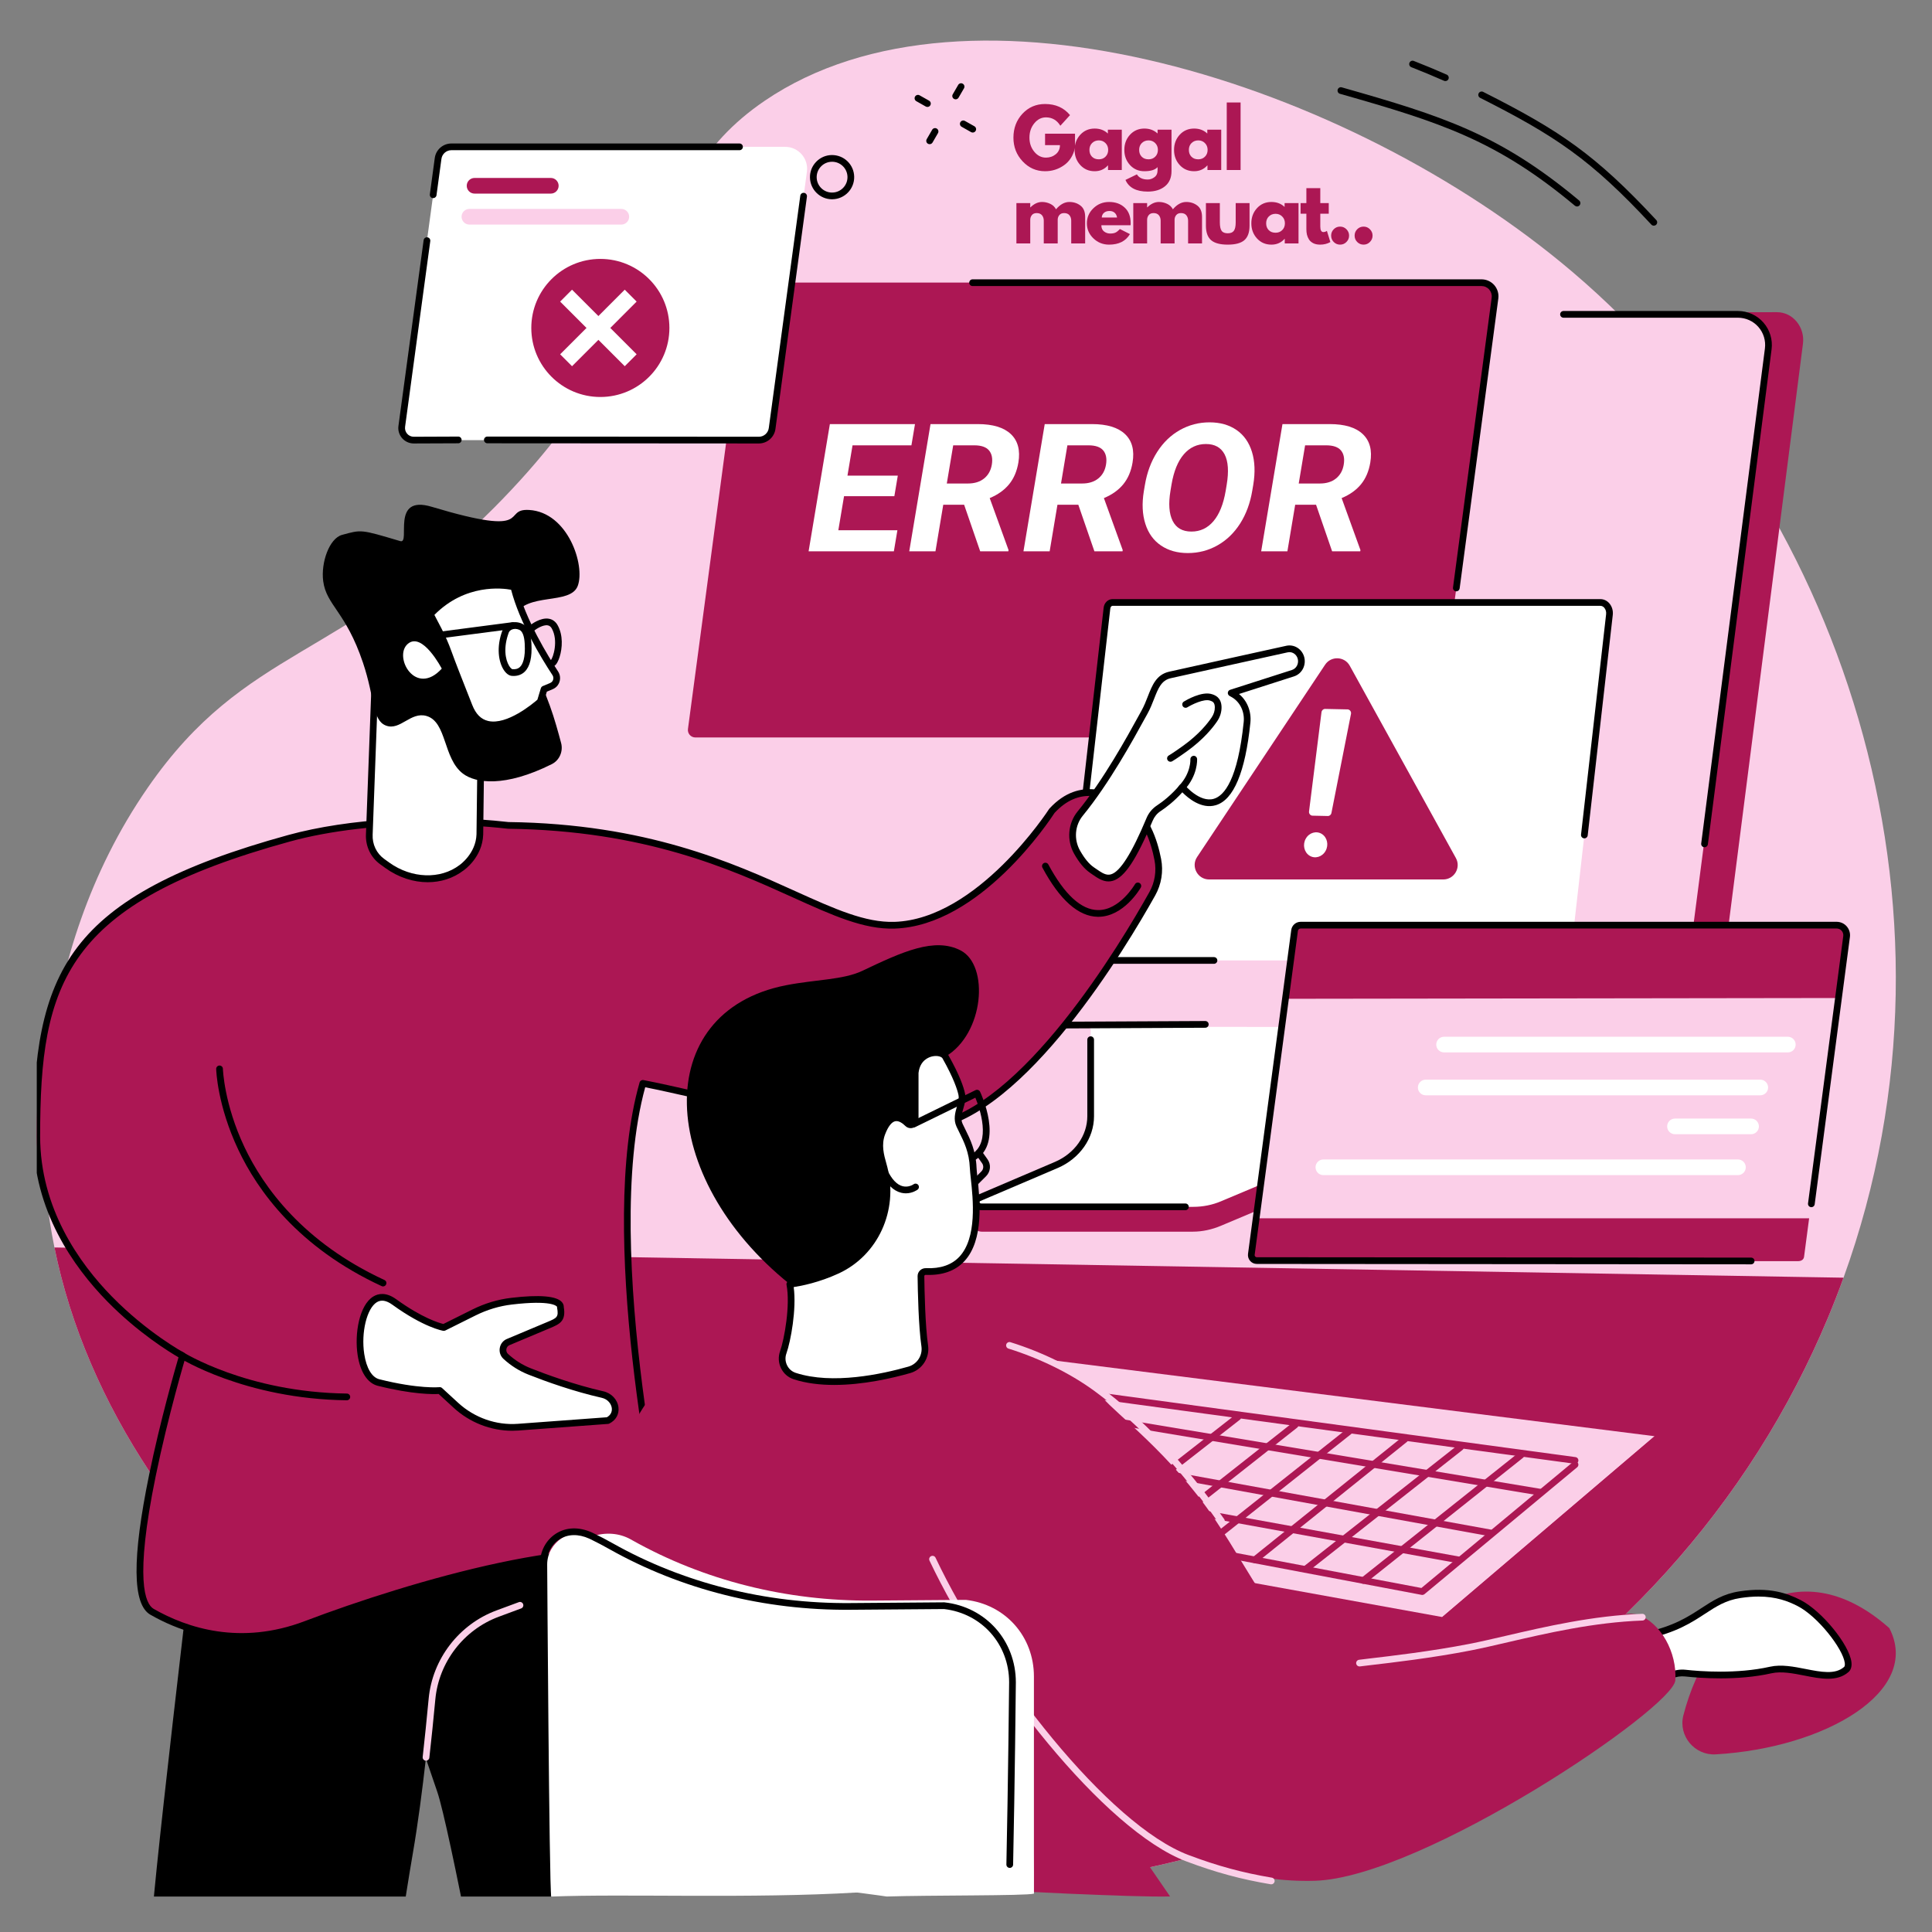 <svg xmlns="http://www.w3.org/2000/svg" xmlns:xlink="http://www.w3.org/1999/xlink" width="500" zoomAndPan="magnify" viewBox="0 0 375 375" height="500" preserveAspectRatio="xMidYMid meet" version="1.2"><rect x="0" y="0" width="375" height="375" fill="#808080" stroke="none"/><defs><clipPath id="9e42236946"><path d="M 28 265 L 133.227 265 L 133.227 368.121 L 28 368.121 Z M 28 265 "/></clipPath><clipPath id="a171d64e4a"><path d="M 7.137 153.75 L 224.961 153.75 L 224.961 317.727 L 7.137 317.727 Z M 7.137 153.75 "/></clipPath><clipPath id="680d484919"><path d="M 7.137 153.156 L 225.746 153.156 L 225.746 318.316 L 7.137 318.316 Z M 7.137 153.156 "/></clipPath></defs><g id="2910745411"><path style=" stroke:none;fill-rule:nonzero;fill:#fbcfe8;fill-opacity:1;" d="M 357.828 248 C 356.879 250.633 355.855 253.254 354.762 255.875 C 352.906 260.297 350.891 264.605 348.715 268.789 C 311.68 340.07 229.242 376.355 155.242 364.57 C 88.867 354 23.031 303.719 10.566 242.133 C 9.887 238.801 9.371 235.434 9.016 232.039 C 8.27 224.871 5.562 186.273 28.688 152.875 C 47.805 125.27 66.168 128.469 95.934 98.516 C 133.48 60.738 122.73 37.059 148.422 19.566 C 187.961 -7.355 261.746 15.801 305.273 52.832 C 356.723 96.586 384.141 175.23 357.828 248 "/><path style=" stroke:none;fill-rule:nonzero;fill:#ac1754;fill-opacity:1;" d="M 357.828 248 C 356.879 250.633 355.855 253.254 354.762 255.875 C 352.906 260.297 350.891 264.605 348.715 268.789 C 311.68 340.07 229.242 376.355 155.242 364.57 C 88.867 354 23.031 303.719 10.566 242.133 L 357.828 248 "/><path style=" stroke:none;fill-rule:nonzero;fill:#ac1754;fill-opacity:1;" d="M 265.156 177.758 L 216.988 178.059 C 216.68 178.059 216.574 178.348 216.574 178.625 L 216.574 219.605 C 216.574 223.527 189.211 233.723 188.941 233.203 L 188.906 237.543 C 188.906 238.348 189.617 239.066 190.523 239.066 L 191.125 239.066 C 191.129 239.066 191.133 239.066 191.137 239.066 L 231.52 239.066 C 233.395 239.066 235.246 238.648 236.941 237.938 L 259.145 228.586 C 263.141 226.902 265.664 223.289 265.664 219.344 L 265.664 178.324 C 265.664 178.047 265.469 177.758 265.156 177.758 "/><path style=" stroke:none;fill-rule:nonzero;fill:#ffffff;fill-opacity:1;" d="M 211.699 175.672 L 211.699 216.656 C 211.699 220.699 209.098 224.379 205.012 226.125 L 190.035 232.52 C 189.055 232.938 189.387 234.246 190.473 234.246 L 231.629 234.246 C 233.477 234.246 235.305 233.883 236.977 233.176 L 253.574 226.191 C 257.691 224.457 260.316 220.762 260.316 216.699 L 260.316 175.672 C 260.316 175.504 260.164 175.367 259.977 175.367 L 212.039 175.367 C 211.848 175.367 211.699 175.504 211.699 175.672 "/><path style=" stroke:none;fill-rule:nonzero;fill:#000000;fill-opacity:1;" d="M 230.086 234.898 L 190.473 234.898 C 189.66 234.898 188.984 234.379 188.832 233.629 C 188.688 232.91 189.066 232.223 189.777 231.922 L 204.758 225.527 C 208.578 223.895 211.047 220.414 211.047 216.66 L 211.047 201.805 C 211.047 201.445 211.336 201.152 211.699 201.152 C 212.059 201.152 212.348 201.445 212.348 201.805 L 212.348 216.66 C 212.348 220.938 209.57 224.891 205.266 226.723 L 190.289 233.117 C 190.148 233.18 190.086 233.262 190.109 233.367 C 190.129 233.477 190.238 233.598 190.473 233.598 L 230.086 233.598 C 230.445 233.598 230.738 233.887 230.738 234.246 C 230.738 234.609 230.445 234.898 230.086 234.898 "/><path style=" stroke:none;fill-rule:nonzero;fill:#ac1754;fill-opacity:1;" d="M 121.977 198.898 L 320.023 199.328 L 323.461 199.336 L 329.855 199.352 C 331.672 199.352 333.164 197.934 333.395 196.125 L 349.953 66.715 C 350.359 63.57 348.062 60.594 344.895 60.594 L 139.703 60.781 L 121.977 198.898 "/><path style=" stroke:none;fill-rule:nonzero;fill:#fbcfe8;fill-opacity:1;" d="M 337.199 60.562 C 340.77 60.562 343.672 64.16 343.215 67.711 L 326.539 196.129 C 326.309 197.938 324.773 199.289 322.957 199.289 L 321.395 199.348 L 119.23 199.289 C 117.051 199.289 115.367 197.371 115.648 195.203 L 132.66 64.172 C 132.895 62.367 134.281 60.562 136.098 60.562 L 337.199 60.562 "/><path style=" stroke:none;fill-rule:nonzero;fill:#000000;fill-opacity:1;" d="M 330.852 164.453 C 330.824 164.453 330.797 164.453 330.766 164.449 C 330.41 164.402 330.16 164.074 330.203 163.719 L 342.57 67.629 C 342.766 66.121 342.301 64.598 341.297 63.457 C 340.293 62.316 338.855 61.668 337.344 61.668 L 303.477 61.668 C 303.117 61.668 302.824 61.375 302.824 61.016 C 302.824 60.656 303.117 60.363 303.477 60.363 L 337.344 60.363 C 339.23 60.363 341.027 61.176 342.273 62.598 C 343.523 64.02 344.105 65.914 343.863 67.793 L 331.496 163.887 C 331.453 164.215 331.172 164.453 330.852 164.453 "/><path style=" stroke:none;fill-rule:nonzero;fill:#000000;fill-opacity:1;" d="M 153.707 199.879 C 153.348 199.879 153.055 199.59 153.055 199.23 C 153.055 198.871 153.344 198.578 153.703 198.574 L 233.945 198.18 C 233.949 198.18 233.949 198.18 233.949 198.18 C 234.309 198.18 234.598 198.473 234.598 198.828 C 234.602 199.188 234.312 199.48 233.953 199.484 L 153.711 199.879 C 153.707 199.879 153.707 199.879 153.707 199.879 "/><path style=" stroke:none;fill-rule:nonzero;fill:#ac1754;fill-opacity:1;" d="M 290.18 57.848 C 290.383 56.27 289.156 54.871 287.566 54.871 L 146.496 54.871 C 145.688 54.871 145.008 55.473 144.902 56.273 L 133.531 141.5 C 133.414 142.367 134.09 143.141 134.969 143.141 L 277.395 143.141 C 278.203 143.141 278.887 142.543 278.988 141.738 L 290.18 57.848 "/><path style=" stroke:none;fill-rule:nonzero;fill:#ac1754;fill-opacity:1;" d="M 287.566 54.871 C 289.156 54.871 290.383 56.27 290.18 57.848 L 289.113 64.891 L 143.543 64.867 L 144.902 56.273 C 145.008 55.473 145.688 54.871 146.496 54.871 L 287.566 54.871 "/><path style=" stroke:none;fill-rule:nonzero;fill:#ac1754;fill-opacity:1;" d="M 205.738 60.328 C 205.863 59.324 205.082 58.438 204.074 58.438 L 151.926 58.438 C 151.082 58.438 150.367 59.066 150.262 59.902 C 150.133 60.906 150.914 61.789 151.926 61.789 L 204.074 61.789 C 204.918 61.789 205.629 61.164 205.738 60.328 "/><path style=" stroke:none;fill-rule:nonzero;fill:#000000;fill-opacity:1;" d="M 282.672 114.781 C 282.645 114.781 282.617 114.777 282.586 114.773 C 282.23 114.727 281.977 114.398 282.027 114.043 L 289.535 57.762 C 289.605 57.195 289.43 56.625 289.051 56.195 C 288.676 55.766 288.137 55.523 287.566 55.523 L 188.773 55.523 C 188.414 55.523 188.125 55.23 188.125 54.871 C 188.125 54.508 188.414 54.219 188.773 54.219 L 287.566 54.219 C 288.508 54.219 289.406 54.625 290.031 55.332 C 290.656 56.047 290.945 56.992 290.824 57.93 L 283.316 114.215 C 283.273 114.539 282.992 114.781 282.672 114.781 "/><path style=" stroke:none;fill-rule:nonzero;fill:#ffffff;fill-opacity:1;" d="M 173.594 96.309 L 163.828 96.309 L 162.719 102.922 L 174.184 102.922 L 173.5 107.008 L 156.949 107.008 L 161.078 82.316 L 177.598 82.316 L 176.906 86.438 L 165.477 86.438 L 164.492 92.324 L 174.262 92.324 L 173.594 96.309 "/><path style=" stroke:none;fill-rule:nonzero;fill:#ffffff;fill-opacity:1;" d="M 183.773 93.848 L 187.879 93.848 C 189.156 93.848 190.199 93.523 191.008 92.875 C 191.816 92.223 192.32 91.328 192.512 90.188 C 192.703 89.023 192.527 88.105 191.977 87.438 C 191.43 86.773 190.469 86.438 189.102 86.438 L 185.016 86.438 Z M 187.137 97.969 L 183.086 97.969 L 181.574 107.008 L 176.484 107.008 L 180.613 82.316 L 189.789 82.316 C 192.707 82.316 194.848 82.969 196.215 84.266 C 197.578 85.566 198.062 87.406 197.668 89.777 C 197.387 91.461 196.785 92.867 195.867 93.992 C 194.949 95.117 193.695 96.016 192.102 96.68 L 195.758 106.77 L 195.715 107.008 L 190.254 107.008 L 187.137 97.969 "/><path style=" stroke:none;fill-rule:nonzero;fill:#ffffff;fill-opacity:1;" d="M 205.941 93.848 L 210.043 93.848 C 211.32 93.848 212.363 93.523 213.172 92.875 C 213.984 92.223 214.484 91.328 214.676 90.188 C 214.867 89.023 214.691 88.105 214.145 87.438 C 213.59 86.773 212.633 86.438 211.266 86.438 L 207.18 86.438 Z M 209.301 97.969 L 205.25 97.969 L 203.738 107.008 L 198.652 107.008 L 202.781 82.316 L 211.957 82.316 C 214.871 82.316 217.012 82.969 218.375 84.266 C 219.742 85.566 220.227 87.406 219.828 89.777 C 219.547 91.461 218.949 92.867 218.031 93.992 C 217.113 95.117 215.859 96.016 214.266 96.68 L 217.918 106.77 L 217.879 107.008 L 212.422 107.008 L 209.301 97.969 "/><path style=" stroke:none;fill-rule:nonzero;fill:#ffffff;fill-opacity:1;" d="M 238.098 94.102 C 238.531 91.516 238.398 89.547 237.699 88.203 C 236.996 86.855 235.785 86.184 234.066 86.184 C 232.359 86.184 230.93 86.848 229.781 88.176 C 228.633 89.504 227.836 91.453 227.395 94.02 L 227.195 95.223 C 226.773 97.742 226.91 99.699 227.605 101.09 C 228.297 102.48 229.516 103.176 231.258 103.176 C 232.965 103.176 234.387 102.508 235.527 101.168 C 236.668 99.828 237.457 97.875 237.898 95.309 Z M 243.066 95.223 C 242.664 97.652 241.875 99.785 240.711 101.617 C 239.543 103.445 238.078 104.859 236.312 105.855 C 234.547 106.852 232.629 107.348 230.559 107.348 C 228.512 107.348 226.77 106.855 225.328 105.871 C 223.887 104.891 222.879 103.484 222.305 101.656 C 221.727 99.832 221.629 97.73 222.016 95.359 L 222.223 94.137 C 222.629 91.707 223.426 89.566 224.609 87.719 C 225.793 85.871 227.27 84.449 229.035 83.461 C 230.801 82.473 232.711 81.977 234.77 81.977 C 236.828 81.977 238.574 82.473 240.008 83.461 C 241.441 84.449 242.441 85.871 243.008 87.719 C 243.574 89.566 243.656 91.699 243.254 94.121 L 243.066 95.223 "/><path style=" stroke:none;fill-rule:nonzero;fill:#ffffff;fill-opacity:1;" d="M 252.082 93.848 L 256.188 93.848 C 257.465 93.848 258.508 93.523 259.316 92.875 C 260.125 92.223 260.629 91.328 260.816 90.188 C 261.012 89.023 260.836 88.105 260.285 87.438 C 259.734 86.773 258.777 86.438 257.41 86.438 L 253.32 86.438 Z M 255.445 97.969 L 251.395 97.969 L 249.883 107.008 L 244.793 107.008 L 248.926 82.316 L 258.098 82.316 C 261.016 82.316 263.156 82.969 264.52 84.266 C 265.887 85.566 266.371 87.406 265.973 89.777 C 265.691 91.461 265.094 92.867 264.176 93.992 C 263.258 95.117 262.004 96.016 260.41 96.68 L 264.062 106.77 L 264.023 107.008 L 258.562 107.008 L 255.445 97.969 "/><path style=" stroke:none;fill-rule:nonzero;fill:#ffffff;fill-opacity:1;" d="M 312.395 119.285 C 312.531 118.043 311.707 116.941 310.641 116.941 L 215.93 116.941 C 215.387 116.941 214.93 117.414 214.859 118.047 L 207.223 185.133 C 207.145 185.816 207.598 186.422 208.191 186.422 L 303.809 186.422 C 304.355 186.422 304.812 185.953 304.883 185.32 L 312.395 119.285 "/><path style=" stroke:none;fill-rule:nonzero;fill:#000000;fill-opacity:1;" d="M 235.633 187.074 L 208.191 187.074 C 207.75 187.074 207.336 186.887 207.031 186.543 C 206.68 186.148 206.512 185.605 206.574 185.055 L 214.215 117.973 C 214.316 117.016 215.055 116.289 215.93 116.289 L 310.641 116.289 C 311.281 116.289 311.887 116.57 312.344 117.078 C 312.879 117.676 313.133 118.508 313.039 119.355 L 308.172 162.148 C 308.133 162.504 307.809 162.762 307.453 162.719 C 307.094 162.68 306.84 162.359 306.879 162 L 311.746 119.211 C 311.801 118.738 311.66 118.266 311.371 117.945 C 311.227 117.785 310.984 117.594 310.641 117.594 L 215.93 117.594 C 215.727 117.594 215.539 117.824 215.508 118.117 L 207.871 185.203 C 207.848 185.383 207.898 185.559 208.004 185.676 C 208.043 185.719 208.105 185.773 208.191 185.773 L 235.633 185.773 C 235.992 185.773 236.285 186.066 236.285 186.422 C 236.285 186.785 235.992 187.074 235.633 187.074 "/><path style=" stroke:none;fill-rule:nonzero;fill:#ac1754;fill-opacity:1;" d="M 232.355 166.344 L 257.199 129.023 C 258.363 127.273 260.973 127.379 261.988 129.219 L 282.586 166.543 C 283.617 168.41 282.266 170.703 280.133 170.703 L 234.691 170.703 C 232.453 170.703 231.117 168.207 232.355 166.344 "/><path style=" stroke:none;fill-rule:nonzero;fill:#ffffff;fill-opacity:1;" d="M 257.598 158.383 L 254.691 158.32 C 254.305 158.262 254.035 157.898 254.082 157.508 L 256.5 138.242 C 256.551 137.832 256.93 137.543 257.336 137.605 L 261.625 137.695 C 262.035 137.758 262.305 138.152 262.227 138.562 L 258.43 157.797 C 258.352 158.184 257.988 158.445 257.598 158.383 "/><path style=" stroke:none;fill-rule:nonzero;fill:#ffffff;fill-opacity:1;" d="M 253.453 162.777 C 254.109 161.613 255.5 161.207 256.559 161.867 C 257.621 162.531 257.945 164.012 257.285 165.176 C 256.629 166.34 255.238 166.746 254.18 166.086 C 253.121 165.422 252.793 163.941 253.453 162.777 "/><path style=" stroke:none;fill-rule:nonzero;fill:#ffffff;fill-opacity:1;" d="M 85.031 30.77 C 85.199 29.473 86.301 28.504 87.605 28.504 L 152.406 28.504 C 154.973 28.504 156.953 30.762 156.625 33.316 L 149.867 83.156 C 149.703 84.453 148.602 85.426 147.297 85.426 L 80.305 85.426 C 78.887 85.426 77.793 84.176 77.98 82.77 L 85.031 30.77 "/><path style=" stroke:none;fill-rule:nonzero;fill:#000000;fill-opacity:1;" d="M 84.078 38.457 C 84.051 38.457 84.02 38.457 83.992 38.453 C 83.633 38.406 83.387 38.078 83.434 37.719 L 84.387 30.684 C 84.594 29.07 85.98 27.852 87.605 27.852 L 143.543 27.852 C 143.902 27.852 144.191 28.145 144.191 28.504 C 144.191 28.859 143.902 29.152 143.543 29.152 L 87.605 29.152 C 86.633 29.152 85.805 29.887 85.68 30.855 L 84.723 37.895 C 84.68 38.223 84.398 38.457 84.078 38.457 "/><path style=" stroke:none;fill-rule:nonzero;fill:#000000;fill-opacity:1;" d="M 80.309 86.078 C 79.441 86.078 78.621 85.703 78.051 85.055 C 77.48 84.402 77.219 83.539 77.336 82.684 L 82.227 46.621 C 82.273 46.266 82.605 46.012 82.957 46.062 C 83.316 46.113 83.562 46.441 83.516 46.797 L 78.625 82.855 C 78.562 83.34 78.707 83.828 79.031 84.195 C 79.352 84.562 79.816 84.773 80.305 84.773 L 88.945 84.738 C 89.305 84.738 89.598 85.027 89.598 85.387 C 89.602 85.746 89.309 86.039 88.949 86.043 L 80.309 86.078 "/><path style=" stroke:none;fill-rule:nonzero;fill:#000000;fill-opacity:1;" d="M 147.297 86.078 L 94.594 86.043 C 94.234 86.039 93.941 85.746 93.941 85.391 C 93.941 85.031 94.234 84.738 94.594 84.738 L 147.297 84.773 C 148.27 84.773 149.098 84.043 149.223 83.074 L 155.336 37.988 C 155.383 37.633 155.715 37.379 156.066 37.43 C 156.422 37.48 156.672 37.805 156.625 38.164 L 150.516 83.242 C 150.309 84.855 148.922 86.078 147.297 86.078 "/><path style=" stroke:none;fill-rule:nonzero;fill:#fbcfe8;fill-opacity:1;" d="M 120.598 43.59 L 91.109 43.59 C 90.27 43.59 89.59 42.91 89.59 42.07 C 89.59 41.23 90.27 40.551 91.109 40.551 L 120.598 40.551 C 121.438 40.551 122.117 41.23 122.117 42.07 C 122.117 42.91 121.438 43.59 120.598 43.59 "/><path style=" stroke:none;fill-rule:nonzero;fill:#ac1754;fill-opacity:1;" d="M 106.914 37.578 L 92.113 37.578 C 91.273 37.578 90.594 36.898 90.594 36.059 C 90.594 35.219 91.273 34.539 92.113 34.539 L 106.914 34.539 C 107.75 34.539 108.43 35.219 108.43 36.059 C 108.43 36.898 107.75 37.578 106.914 37.578 "/><path style=" stroke:none;fill-rule:nonzero;fill:#fbcfe8;fill-opacity:1;" d="M 358.422 181.77 C 358.574 180.602 357.668 179.57 356.496 179.57 L 252.449 179.57 C 251.855 179.57 251.348 180.016 251.273 180.605 L 242.883 243.465 C 242.797 244.105 243.297 244.68 243.945 244.68 L 348.992 244.68 C 349.59 244.68 350.094 244.234 350.168 243.645 L 358.422 181.77 "/><path style=" stroke:none;fill-rule:nonzero;fill:#ac1754;fill-opacity:1;" d="M 356.496 179.57 C 357.668 179.57 358.574 181.559 358.422 183.801 L 356.836 193.715 L 249.398 193.863 L 251.273 181.566 C 251.348 180.426 251.855 179.57 252.449 179.57 L 356.496 179.57 "/><path style=" stroke:none;fill-rule:nonzero;fill:#ac1754;fill-opacity:1;" d="M 243.844 236.469 L 242.883 243.758 C 242.797 244.398 243.297 244.789 243.945 244.789 L 348.992 244.789 C 349.59 244.789 350.094 244.523 350.168 243.934 L 351.152 236.469 L 243.844 236.469 "/><path style=" stroke:none;fill-rule:nonzero;fill:#ffffff;fill-opacity:1;" d="M 347.016 204.273 L 280.297 204.273 C 279.453 204.273 278.773 203.594 278.773 202.754 C 278.773 201.914 279.453 201.234 280.297 201.234 L 347.016 201.234 C 347.855 201.234 348.535 201.914 348.535 202.754 C 348.535 203.594 347.855 204.273 347.016 204.273 "/><path style=" stroke:none;fill-rule:nonzero;fill:#ffffff;fill-opacity:1;" d="M 341.668 212.598 L 276.73 212.598 C 275.891 212.598 275.211 211.918 275.211 211.078 C 275.211 210.242 275.891 209.559 276.73 209.559 L 341.668 209.559 C 342.504 209.559 343.188 210.242 343.188 211.078 C 343.188 211.918 342.504 212.598 341.668 212.598 "/><path style=" stroke:none;fill-rule:nonzero;fill:#ffffff;fill-opacity:1;" d="M 339.883 220.152 L 325.113 220.152 C 324.273 220.152 323.594 219.473 323.594 218.633 C 323.594 217.793 324.273 217.113 325.113 217.113 L 339.883 217.113 C 340.723 217.113 341.402 217.793 341.402 218.633 C 341.402 219.473 340.723 220.152 339.883 220.152 "/><path style=" stroke:none;fill-rule:nonzero;fill:#ffffff;fill-opacity:1;" d="M 337.34 228.09 L 256.863 228.09 C 256.027 228.09 255.344 227.41 255.344 226.57 C 255.344 225.734 256.027 225.051 256.863 225.051 L 337.34 225.051 C 338.176 225.051 338.855 225.734 338.855 226.57 C 338.855 227.41 338.176 228.09 337.34 228.09 "/><path style=" stroke:none;fill-rule:nonzero;fill:#000000;fill-opacity:1;" d="M 339.895 245.406 L 243.945 245.328 C 243.449 245.328 242.977 245.117 242.652 244.742 C 242.324 244.367 242.176 243.871 242.238 243.379 L 250.629 180.523 C 250.746 179.609 251.527 178.922 252.449 178.922 L 356.496 178.922 C 357.242 178.922 357.949 179.242 358.441 179.801 C 358.934 180.363 359.164 181.109 359.07 181.852 L 352.23 233.746 C 352.184 234.102 351.855 234.352 351.496 234.305 C 351.141 234.258 350.891 233.934 350.938 233.574 L 357.777 181.684 C 357.824 181.316 357.711 180.941 357.465 180.66 C 357.215 180.379 356.871 180.223 356.496 180.223 L 252.449 180.223 C 252.184 180.223 251.953 180.426 251.922 180.691 L 243.531 243.551 C 243.508 243.715 243.582 243.828 243.633 243.883 C 243.676 243.938 243.781 244.027 243.945 244.027 L 339.895 244.102 C 340.254 244.105 340.547 244.395 340.547 244.754 C 340.547 245.117 340.254 245.406 339.895 245.406 "/><path style=" stroke:none;fill-rule:nonzero;fill:#ac1754;fill-opacity:1;" d="M 129.93 63.652 C 129.93 56.254 123.93 50.254 116.527 50.254 C 109.125 50.254 103.125 56.254 103.125 63.652 C 103.125 71.055 109.125 77.055 116.527 77.055 C 123.93 77.055 129.93 71.055 129.93 63.652 "/><path style=" stroke:none;fill-rule:nonzero;fill:#ffffff;fill-opacity:1;" d="M 123.57 68.77 L 121.262 71.082 L 108.723 58.539 L 111.031 56.227 L 123.57 68.77 "/><path style=" stroke:none;fill-rule:nonzero;fill:#ffffff;fill-opacity:1;" d="M 108.723 68.77 L 111.031 71.082 L 123.57 58.539 L 121.262 56.227 L 108.723 68.77 "/><path style=" stroke:none;fill-rule:nonzero;fill:#000000;fill-opacity:1;" d="M 110.246 321.02 C 102.008 321.02 96.648 312.047 100.332 304.418 C 101.176 302.668 102.039 300.906 102.887 299.195 C 109.215 286.418 127.336 289.207 129.594 303.379 C 129.633 303.625 130.137 303.879 130.172 304.129 C 131.34 313.098 124.441 321.02 115.703 321.02 L 110.246 321.02 "/><g clip-rule="nonzero" clip-path="url(#9e42236946)"><path style=" stroke:none;fill-rule:nonzero;fill:#000000;fill-opacity:1;" d="M 40.441 275.473 C 40.441 275.473 30.812 355.559 29.625 371.008 C 28.438 386.457 26.652 440.531 29.625 467.27 C 31.551 484.594 32.883 496.18 33.586 502.191 C 33.91 504.98 36.27 507.082 39.078 507.082 L 58.707 507.082 C 59.711 507.082 60.527 506.277 60.539 505.273 C 60.629 498.062 61.27 470.586 65.871 447.066 C 71.219 419.734 77.16 376.949 80.133 359.715 C 81.125 353.969 81.957 347.57 82.664 341.316 C 82.664 341.316 82.664 341.316 84.887 347.832 C 87.109 354.352 95.582 398.34 97.961 415.574 C 100.121 431.25 103.758 494.121 104.398 505.359 C 104.453 506.328 105.254 507.082 106.227 507.082 L 131.359 507.082 C 132.305 507.082 133.09 506.371 133.184 505.434 C 134.355 493.781 108.082 399.676 106.992 368.121 C 105.805 333.656 123.512 316.34 120.539 305.051 C 117.566 293.758 113.582 265.129 113.582 265.129 C 113.582 265.129 53.328 266.035 40.441 275.473 "/></g><path style=" stroke:none;fill-rule:nonzero;fill:#fbcfe8;fill-opacity:1;" d="M 82.688 341.75 C 82.664 341.75 82.641 341.75 82.617 341.746 C 82.258 341.703 82 341.383 82.043 341.027 C 82.441 337.453 82.836 333.645 83.203 329.711 C 83.926 322 89.094 315.277 96.367 312.582 L 100.703 310.977 C 101.039 310.848 101.414 311.023 101.539 311.359 C 101.664 311.695 101.492 312.074 101.156 312.195 L 96.82 313.805 C 90.012 316.324 85.176 322.617 84.5 329.832 C 84.133 333.773 83.738 337.59 83.336 341.172 C 83.297 341.504 83.016 341.75 82.688 341.75 "/><g clip-rule="nonzero" clip-path="url(#a171d64e4a)"><path style=" stroke:none;fill-rule:nonzero;fill:#ac1754;fill-opacity:1;" d="M 224.73 166.852 C 224.055 163.344 222.449 158.344 218.695 156.207 C 215.559 154.422 209.699 151.387 204.172 157.383 C 204.172 157.383 190.309 179.059 173.613 179.586 C 158.457 180.066 141.918 160.758 98.648 160.211 C 83.082 158.449 67.012 159.711 56.113 162.707 C 13.254 174.488 7.137 189.035 7.137 220.539 C 7.137 248.008 35.422 263.141 35.422 263.141 C 35.422 263.141 21.844 308.461 29.512 312.852 C 37.18 317.238 47.68 319.719 59.379 315.273 C 82.773 306.383 119.277 296.316 130.176 304.125 C 130.176 304.125 115.582 242.375 124.77 210.281 C 137.809 212.797 166.418 220.746 180.695 218.617 C 198.691 215.941 218.133 183.375 223.668 173.461 C 224.785 171.465 225.168 169.113 224.73 166.852 "/></g><g clip-rule="nonzero" clip-path="url(#680d484919)"><path style=" stroke:none;fill-rule:nonzero;fill:#000000;fill-opacity:1;" d="M 84.117 160.062 C 74.008 160.062 64.082 161.191 56.285 163.336 C 12.57 175.352 7.789 190.719 7.789 220.539 C 7.789 234.496 15.363 245.164 21.719 251.656 C 28.641 258.727 35.66 262.527 35.73 262.566 C 36.004 262.711 36.137 263.027 36.047 263.324 C 36.012 263.438 32.629 274.77 30.227 286.488 C 26.07 306.75 28.199 311.348 29.832 312.285 C 36.309 315.988 46.652 319.41 59.145 314.664 C 79.465 306.941 116.219 296.121 129.203 302.777 C 127.062 293.109 115.809 239.203 124.145 210.102 C 124.238 209.777 124.562 209.578 124.895 209.641 C 127.762 210.195 131.305 210.992 135.406 211.918 C 149.824 215.168 169.574 219.617 180.602 217.977 C 198.281 215.34 217.598 182.996 223.098 173.145 C 224.148 171.27 224.5 169.078 224.09 166.973 C 223.406 163.414 221.855 158.754 218.371 156.773 C 214.246 154.426 209.398 152.715 204.691 157.785 C 203.766 159.219 190.242 179.711 173.633 180.238 C 167.68 180.434 161.594 177.672 153.895 174.188 C 141.785 168.707 125.199 161.195 98.641 160.859 C 98.617 160.859 98.598 160.859 98.574 160.855 C 93.859 160.324 88.965 160.062 84.117 160.062 Z M 46.949 318.242 C 40.848 318.242 34.789 316.621 29.188 313.414 C 25.688 311.414 25.609 302.516 28.953 286.219 C 31.082 275.848 33.973 265.777 34.652 263.453 C 32.949 262.469 26.844 258.746 20.816 252.598 C 14.277 245.926 6.484 234.949 6.484 220.539 C 6.484 205.25 7.938 193.152 15.035 183.832 C 22.031 174.641 34.648 167.934 55.941 162.078 C 67.621 158.867 84 157.902 98.691 159.559 C 125.5 159.902 142.223 167.473 154.43 173 C 161.977 176.414 167.938 179.102 173.594 178.934 C 189.75 178.426 203.488 157.25 203.625 157.035 C 203.645 157.004 203.668 156.973 203.695 156.945 C 209.75 150.367 216.242 154.062 219.016 155.641 C 222.93 157.867 224.629 162.898 225.371 166.727 C 225.836 169.133 225.434 171.637 224.238 173.781 C 218.664 183.762 199.059 216.543 180.793 219.262 C 169.523 220.945 149.641 216.461 135.121 213.191 C 131.305 212.328 127.973 211.578 125.234 211.035 C 116.531 242.762 130.664 303.363 130.809 303.973 C 130.871 304.238 130.766 304.512 130.539 304.664 C 130.312 304.816 130.02 304.812 129.797 304.652 C 118.676 296.688 80.445 307.961 59.609 315.883 C 55.457 317.457 51.191 318.242 46.949 318.242 "/></g><path style=" stroke:none;fill-rule:nonzero;fill:#000000;fill-opacity:1;" d="M 213.172 177.949 C 213.141 177.949 213.109 177.949 213.074 177.949 C 209.32 177.891 205.707 174.684 202.336 168.414 C 202.168 168.098 202.285 167.699 202.602 167.531 C 202.918 167.359 203.316 167.48 203.484 167.797 C 206.613 173.621 209.844 176.598 213.094 176.645 C 217.324 176.719 220.262 171.684 220.293 171.633 C 220.473 171.32 220.871 171.215 221.184 171.395 C 221.492 171.574 221.602 171.973 221.422 172.281 C 221.289 172.516 218.105 177.949 213.172 177.949 "/><path style=" stroke:none;fill-rule:nonzero;fill:#000000;fill-opacity:1;" d="M 74.352 249.695 C 74.258 249.695 74.164 249.676 74.078 249.633 C 57.852 242.129 49.984 231.086 46.242 223.141 C 42.18 214.52 41.969 207.77 41.961 207.484 C 41.953 207.125 42.238 206.824 42.598 206.816 C 42.957 206.816 43.258 207.094 43.266 207.453 C 43.266 207.52 43.484 214.262 47.449 222.648 C 51.102 230.371 58.781 241.121 74.625 248.453 C 74.949 248.602 75.094 248.988 74.941 249.316 C 74.832 249.555 74.594 249.695 74.352 249.695 "/><path style=" stroke:none;fill-rule:nonzero;fill:#000000;fill-opacity:1;" d="M 67.32 271.793 C 67.32 271.793 67.316 271.793 67.312 271.793 C 47.512 271.559 34.859 263.582 34.734 263.5 C 34.434 263.305 34.344 262.902 34.539 262.602 C 34.73 262.297 35.137 262.211 35.438 262.402 C 35.559 262.48 47.922 270.258 67.328 270.488 C 67.688 270.492 67.977 270.789 67.973 271.148 C 67.969 271.504 67.676 271.793 67.32 271.793 "/><path style=" stroke:none;fill-rule:nonzero;fill:#ffffff;fill-opacity:1;" d="M 85.371 269.898 C 85.371 269.898 81.379 270.328 73.473 268.348 C 67.5 266.852 69.262 247.457 76.527 252.711 C 82.598 257.098 86.148 257.668 86.148 257.668 L 91.996 254.754 C 94.293 253.609 96.758 252.855 99.289 252.559 C 109.375 251.371 108.77 253.699 108.77 253.699 C 109.203 256.055 108.359 256.41 106.508 257.188 L 98.617 260.504 C 97.523 260.965 97.273 262.453 98.156 263.27 C 99.527 264.535 101.105 265.531 102.82 266.211 C 105.934 267.438 111.352 269.414 116.938 270.676 C 119.566 271.27 120.398 274.523 117.977 275.73 L 100.562 277.012 C 96.148 277.336 91.797 275.809 88.488 272.762 L 85.371 269.898 "/><path style=" stroke:none;fill-rule:nonzero;fill:#000000;fill-opacity:1;" d="M 108.137 253.535 Z M 108.137 253.539 Z M 85.371 269.246 C 85.535 269.246 85.691 269.309 85.812 269.422 L 88.93 272.285 C 92.086 275.188 96.309 276.676 100.516 276.363 L 117.793 275.09 C 118.492 274.699 118.84 274.059 118.75 273.316 C 118.652 272.516 118.012 271.586 116.793 271.312 C 111.332 270.074 106.051 268.184 102.582 266.816 C 100.789 266.109 99.152 265.074 97.715 263.75 C 97.133 263.211 96.867 262.418 97.008 261.629 C 97.145 260.848 97.652 260.203 98.367 259.902 L 106.254 256.59 C 108.086 255.82 108.469 255.66 108.129 253.82 C 108.117 253.758 108.113 253.699 108.121 253.641 C 108.031 253.5 107.012 252.305 99.367 253.207 C 96.93 253.492 94.547 254.211 92.289 255.336 L 86.438 258.25 C 86.316 258.312 86.18 258.332 86.043 258.312 C 85.891 258.285 82.27 257.664 76.148 253.238 C 74.98 252.395 73.992 252.238 73.137 252.762 C 71.203 253.945 70.062 258.641 70.699 262.812 C 71.121 265.566 72.188 267.355 73.633 267.715 C 81.301 269.637 85.266 269.254 85.305 269.25 C 85.328 269.25 85.352 269.246 85.371 269.246 Z M 99.418 277.707 C 95.254 277.707 91.168 276.113 88.047 273.242 L 85.141 270.57 C 84.055 270.629 80.121 270.684 73.316 268.98 C 71.34 268.484 69.918 266.309 69.414 263.008 C 68.777 258.828 69.758 253.301 72.457 251.652 C 73.375 251.09 74.895 250.727 76.91 252.184 C 81.969 255.84 85.254 256.793 86.059 256.984 L 91.707 254.168 C 94.102 252.977 96.629 252.219 99.215 251.914 C 104.711 251.262 108.027 251.543 109.07 252.742 C 109.352 253.062 109.441 253.41 109.426 253.68 C 109.906 256.465 108.582 257.02 106.758 257.789 L 98.871 261.102 C 98.562 261.234 98.352 261.508 98.289 261.852 C 98.227 262.203 98.344 262.555 98.598 262.789 C 99.918 264.008 101.418 264.957 103.062 265.602 C 105.863 266.711 111.414 268.758 117.082 270.043 C 118.672 270.398 119.863 271.652 120.043 273.16 C 120.203 274.5 119.539 275.68 118.266 276.312 C 118.191 276.348 118.109 276.371 118.023 276.379 L 100.609 277.664 C 100.211 277.691 99.812 277.707 99.418 277.707 "/><path style=" stroke:none;fill-rule:nonzero;fill:#ffffff;fill-opacity:1;" d="M 252.477 127.562 C 252.094 126.406 250.949 125.73 249.805 125.98 C 246.605 126.688 230.141 130.312 227.07 131.012 C 224 131.707 223.879 135.129 222.129 138.258 C 220.609 140.98 215.375 150.957 209.668 157.906 C 207.953 160.004 207.711 163.008 209.047 165.383 C 209.816 166.75 210.793 168.09 211.949 168.879 C 214.926 170.914 217.164 173.34 223.141 159.039 C 223.504 158.164 224.117 157.418 224.906 156.898 C 226.02 156.164 227.77 154.836 229.477 152.809 C 229.477 152.809 239.492 165.031 242.051 140.211 C 242.277 138.004 241.293 135.855 239.438 134.77 C 239.289 134.684 239.133 134.598 238.969 134.512 L 250.965 130.664 C 252.219 130.262 252.906 128.855 252.477 127.562 "/><path style=" stroke:none;fill-rule:nonzero;fill:#000000;fill-opacity:1;" d="M 250.281 126.582 C 250.172 126.582 250.059 126.594 249.945 126.617 C 249.754 126.66 230.613 130.875 227.219 131.645 C 225.41 132.059 224.789 133.645 224.004 135.66 C 223.633 136.609 223.25 137.59 222.699 138.578 C 222.531 138.875 222.32 139.258 222.07 139.711 C 220.043 143.414 215.293 152.082 210.176 158.32 C 208.629 160.203 208.406 162.91 209.617 165.066 C 210.484 166.609 211.391 167.715 212.316 168.344 C 212.453 168.434 212.586 168.527 212.719 168.621 C 213.938 169.469 214.73 169.977 215.645 169.707 C 217.426 169.191 219.684 165.617 222.539 158.789 C 222.957 157.785 223.652 156.945 224.547 156.352 C 225.664 155.617 227.34 154.332 228.98 152.387 C 229.102 152.242 229.285 152.156 229.477 152.156 C 229.48 152.156 229.48 152.156 229.48 152.156 C 229.676 152.156 229.859 152.246 229.98 152.395 C 230.012 152.43 232.875 155.867 235.625 155.039 C 237.621 154.434 240.246 151.363 241.402 140.145 C 241.605 138.152 240.707 136.266 239.109 135.332 C 238.969 135.25 238.82 135.168 238.668 135.086 C 238.434 134.961 238.297 134.715 238.32 134.453 C 238.344 134.191 238.52 133.969 238.77 133.891 L 250.766 130.043 C 251.191 129.906 251.543 129.602 251.754 129.188 C 251.977 128.746 252.016 128.242 251.859 127.766 C 251.621 127.047 250.977 126.582 250.281 126.582 Z M 215.156 171.086 C 213.977 171.086 212.961 170.375 211.973 169.691 C 211.844 169.598 211.715 169.508 211.582 169.418 C 210.492 168.672 209.449 167.422 208.48 165.703 C 207.012 163.086 207.285 159.789 209.168 157.496 C 214.207 151.352 218.918 142.758 220.93 139.086 C 221.184 138.625 221.395 138.238 221.562 137.941 C 222.066 137.035 222.438 136.094 222.789 135.184 C 223.641 133.004 224.449 130.938 226.93 130.375 C 230.328 129.605 249.473 125.391 249.664 125.348 C 251.133 125.023 252.605 125.887 253.094 127.355 C 253.359 128.152 253.293 129.035 252.914 129.781 C 252.543 130.508 251.922 131.039 251.164 131.285 L 240.488 134.707 C 242.07 135.992 242.922 138.094 242.699 140.277 C 241.711 149.859 239.457 155.25 235.996 156.285 C 233.199 157.125 230.57 154.887 229.488 153.785 C 227.91 155.543 226.34 156.73 225.266 157.441 C 224.586 157.887 224.059 158.527 223.738 159.289 C 220.598 166.809 218.285 170.297 216.008 170.961 C 215.715 171.047 215.43 171.086 215.156 171.086 "/><path style=" stroke:none;fill-rule:nonzero;fill:#000000;fill-opacity:1;" d="M 227.188 147.855 C 226.961 147.855 226.742 147.742 226.621 147.535 C 226.441 147.223 226.547 146.824 226.855 146.641 C 227.625 146.195 229.16 145.102 229.613 144.777 C 232.719 142.555 234.434 140.363 235.18 139.254 C 235.602 138.629 235.812 137.941 235.797 137.258 C 235.773 136.305 235.355 136.156 234.879 135.988 C 233.672 135.57 231.23 136.816 230.473 137.285 C 230.164 137.473 229.762 137.379 229.574 137.074 C 229.387 136.766 229.48 136.363 229.785 136.176 C 230.141 135.957 233.297 134.059 235.309 134.762 C 235.828 134.941 237.051 135.367 237.102 137.223 C 237.121 138.18 236.832 139.133 236.262 139.984 C 235.465 141.164 233.641 143.492 230.375 145.832 C 229.777 146.262 228.309 147.305 227.512 147.77 C 227.41 147.828 227.297 147.855 227.188 147.855 "/><path style=" stroke:none;fill-rule:nonzero;fill:#000000;fill-opacity:1;" d="M 229.344 153.602 C 229.184 153.602 229.023 153.543 228.898 153.426 C 228.637 153.18 228.621 152.766 228.867 152.504 C 231.191 150.035 231.055 147.422 231.055 147.395 C 231.031 147.039 231.305 146.73 231.664 146.703 C 232.016 146.676 232.332 146.953 232.355 147.316 C 232.363 147.441 232.523 150.52 229.816 153.395 C 229.691 153.535 229.516 153.602 229.344 153.602 "/><path style=" stroke:none;fill-rule:nonzero;fill:#ffffff;fill-opacity:1;" d="M 71.684 161.969 L 72.766 132.609 L 93.363 143.426 L 93.137 161.98 C 92.988 166.117 89.59 168.426 89.59 168.426 C 85.383 171.625 79.484 171.047 75.195 167.965 L 74.199 167.25 C 72.539 166.055 71.586 164.062 71.684 161.969 "/><path style=" stroke:none;fill-rule:nonzero;fill:#000000;fill-opacity:1;" d="M 71.684 161.969 L 71.688 161.969 Z M 73.379 133.668 L 72.332 161.996 C 72.332 161.996 72.332 161.996 72.332 162 C 72.246 163.883 73.086 165.648 74.578 166.719 L 75.574 167.438 C 79.887 170.531 85.488 170.73 89.195 167.906 C 89.254 167.867 92.352 165.699 92.488 161.961 L 92.707 143.816 Z M 83.02 171.238 C 80.242 171.238 77.355 170.32 74.812 168.492 L 73.82 167.777 C 71.969 166.449 70.926 164.266 71.031 161.941 L 72.117 132.586 C 72.125 132.363 72.246 132.156 72.441 132.047 C 72.633 131.934 72.871 131.93 73.07 132.035 L 93.668 142.848 C 93.883 142.965 94.02 143.188 94.016 143.434 L 93.789 161.992 C 93.629 166.422 90.105 168.863 89.957 168.965 C 87.961 170.484 85.535 171.238 83.02 171.238 "/><path style=" stroke:none;fill-rule:nonzero;fill:#000000;fill-opacity:1;" d="M 102.711 98.984 C 97.215 98.656 104.125 104.477 83.793 98.367 C 75.695 95.934 79.793 105.656 77.691 105.031 C 69.926 102.723 70.195 102.793 66.406 103.816 C 63.895 104.492 62.262 109.254 62.734 112.809 C 63.355 117.5 67.121 118.711 70.453 128.629 C 72.793 135.594 72.219 139.824 74.934 140.84 C 77.676 141.867 79.703 138.082 82.781 138.969 C 86.766 140.121 85.977 147.219 89.855 150.16 C 92.301 152.016 97.988 152.879 107.109 148.316 C 108.586 147.574 109.344 145.848 108.91 144.211 C 108.348 142.113 107.629 139.469 106.734 137 C 102.473 125.238 98.402 122.578 99.879 119.531 C 102.137 114.863 110.723 117.543 112.145 113.707 C 113.621 109.723 110.238 99.434 102.711 98.984 "/><path style=" stroke:none;fill-rule:nonzero;fill:#ffffff;fill-opacity:1;" d="M 83.523 119.234 L 85.098 122.258 C 85.836 123.68 86.48 125.152 87.027 126.668 C 88.047 129.512 89.98 134.316 91.039 137.031 C 94.441 145.766 104.879 136.172 104.879 136.172 L 105.605 133.77 L 107.008 133.18 C 107.281 133.066 107.531 132.895 107.711 132.656 C 108.16 132.059 108.164 131.27 107.781 130.684 C 105.684 127.496 101.309 120.344 99.738 113.918 C 99.738 113.918 90.781 111.539 83.523 119.234 "/><path style=" stroke:none;fill-rule:nonzero;fill:#000000;fill-opacity:1;" d="M 84.316 119.352 L 85.676 121.957 C 86.426 123.402 87.086 124.91 87.637 126.445 C 88.375 128.5 89.613 131.637 90.609 134.16 C 90.996 135.141 91.355 136.047 91.648 136.797 C 92.344 138.59 93.359 139.617 94.754 139.941 C 98.402 140.789 103.441 136.566 104.309 135.809 L 104.98 133.582 C 105.039 133.395 105.176 133.246 105.352 133.168 L 106.758 132.582 C 106.945 132.5 107.094 132.391 107.191 132.266 C 107.461 131.902 107.48 131.414 107.234 131.043 C 104.918 127.523 100.84 120.746 99.207 114.473 C 97.523 114.156 90.336 113.266 84.316 119.352 Z M 95.754 141.352 C 95.316 141.352 94.883 141.309 94.461 141.211 C 92.645 140.789 91.285 139.461 90.434 137.27 C 90.141 136.523 89.785 135.617 89.398 134.637 C 88.398 132.105 87.156 128.957 86.414 126.887 C 85.883 125.406 85.242 123.949 84.52 122.559 L 82.945 119.539 C 82.816 119.293 82.859 118.988 83.051 118.789 C 90.484 110.898 99.523 113.188 99.906 113.289 C 100.137 113.352 100.312 113.535 100.371 113.762 C 101.941 120.191 106.457 127.488 108.324 130.328 C 108.871 131.156 108.832 132.25 108.23 133.047 C 107.996 133.359 107.66 133.613 107.262 133.781 L 106.141 134.25 L 105.5 136.359 C 105.469 136.473 105.406 136.574 105.32 136.652 C 105.09 136.863 100.148 141.352 95.754 141.352 "/><path style=" stroke:none;fill-rule:nonzero;fill:#ffffff;fill-opacity:1;" d="M 85.746 129.781 C 85.746 129.781 81.973 122.512 79.137 124.988 C 76.301 127.461 80.652 135.359 85.746 129.781 "/><path style=" stroke:none;fill-rule:nonzero;fill:#000000;fill-opacity:1;" d="M 99.992 122.066 C 99.781 122.066 99.574 122.105 99.383 122.184 C 99.086 122.309 98.848 122.527 98.762 122.754 C 97.668 125.66 98.074 128.008 98.816 129.234 C 99.133 129.754 99.398 129.883 99.453 129.891 C 100.082 129.949 100.566 129.805 100.934 129.449 C 101.438 128.961 102.008 127.785 101.848 124.949 C 101.762 123.426 101.406 122.512 100.793 122.242 C 100.527 122.125 100.254 122.066 99.992 122.066 Z M 99.703 131.203 C 99.582 131.203 99.457 131.199 99.332 131.188 C 98.766 131.133 98.199 130.703 97.738 129.969 C 96.809 128.48 96.27 125.684 97.543 122.297 C 97.758 121.727 98.246 121.246 98.879 120.984 C 99.637 120.664 100.504 120.691 101.32 121.051 C 102.434 121.543 103.031 122.797 103.148 124.879 C 103.301 127.586 102.871 129.387 101.836 130.387 C 101.281 130.922 100.547 131.203 99.703 131.203 "/><path style=" stroke:none;fill-rule:nonzero;fill:#000000;fill-opacity:1;" d="M 82.336 124.312 C 82.016 124.312 81.734 124.07 81.691 123.742 C 81.645 123.387 81.898 123.062 82.254 123.016 L 99.441 120.77 C 99.797 120.723 100.125 120.977 100.172 121.332 C 100.219 121.688 99.969 122.012 99.613 122.059 L 82.422 124.305 C 82.395 124.309 82.367 124.312 82.336 124.312 "/><path style=" stroke:none;fill-rule:nonzero;fill:#000000;fill-opacity:1;" d="M 106.949 128.125 Z M 107.23 129.363 C 106.988 129.363 106.758 129.227 106.645 128.996 C 106.496 128.684 106.613 128.32 106.902 128.148 C 107.379 127.668 108.422 124.332 107.098 121.98 C 106.902 121.633 106.66 121.445 106.332 121.383 C 105.41 121.207 104.074 122.086 103.637 122.438 C 103.359 122.664 102.949 122.621 102.719 122.344 C 102.496 122.062 102.535 121.652 102.812 121.426 C 103.023 121.258 104.891 119.785 106.574 120.102 C 107.273 120.234 107.848 120.664 108.23 121.344 C 109.332 123.297 109.156 125.809 108.621 127.508 C 108.406 128.184 108.039 129.047 107.512 129.301 C 107.422 129.344 107.324 129.363 107.23 129.363 "/><path style=" stroke:none;fill-rule:nonzero;fill:#ac1754;fill-opacity:1;" d="M 280.25 319.41 L 160.309 297.703 L 200.598 269.066 L 320.418 284.176 C 320.82 284.227 320.969 284.73 320.66 284.992 L 280.25 319.41 "/><path style=" stroke:none;fill-rule:nonzero;fill:#fbcfe8;fill-opacity:1;" d="M 279.945 313.867 L 160.004 292.16 L 200.293 263.523 L 321.16 278.766 L 279.945 313.867 "/><path style=" stroke:none;fill-rule:nonzero;fill:#ac1754;fill-opacity:1;" d="M 280.25 319.41 L 279.945 313.867 L 321.16 278.766 L 321.363 282.492 C 321.43 283.637 320.953 284.742 320.078 285.488 L 280.25 319.41 "/><path style=" stroke:none;fill-rule:nonzero;fill:#ac1754;fill-opacity:1;" d="M 264.652 307.422 C 264.457 307.422 264.27 307.336 264.141 307.176 C 263.918 306.895 263.961 306.484 264.242 306.258 L 294.809 281.934 C 295.094 281.711 295.5 281.754 295.723 282.035 C 295.949 282.316 295.902 282.727 295.621 282.953 L 265.055 307.277 C 264.938 307.375 264.793 307.422 264.652 307.422 "/><path style=" stroke:none;fill-rule:nonzero;fill:#ac1754;fill-opacity:1;" d="M 253.641 305.062 C 253.445 305.062 253.254 304.973 253.129 304.812 C 252.906 304.531 252.953 304.121 253.234 303.898 L 283.082 280.391 C 283.363 280.168 283.77 280.219 283.992 280.5 C 284.219 280.781 284.168 281.191 283.887 281.414 L 254.039 304.922 C 253.922 305.016 253.777 305.062 253.641 305.062 "/><path style=" stroke:none;fill-rule:nonzero;fill:#ac1754;fill-opacity:1;" d="M 243.551 303.418 C 243.363 303.418 243.176 303.336 243.043 303.176 C 242.82 302.895 242.863 302.484 243.145 302.258 L 272.27 278.855 C 272.551 278.633 272.961 278.676 273.184 278.957 C 273.41 279.234 273.363 279.645 273.082 279.871 L 243.961 303.273 C 243.84 303.371 243.695 303.418 243.551 303.418 "/><path style=" stroke:none;fill-rule:nonzero;fill:#ac1754;fill-opacity:1;" d="M 223.383 299.312 C 223.191 299.312 223 299.227 222.871 299.062 C 222.648 298.781 222.695 298.371 222.977 298.148 L 250.969 276.082 C 251.254 275.855 251.664 275.906 251.887 276.188 C 252.109 276.473 252.062 276.883 251.777 277.105 L 223.785 299.172 C 223.664 299.266 223.523 299.312 223.383 299.312 "/><path style=" stroke:none;fill-rule:nonzero;fill:#ac1754;fill-opacity:1;" d="M 233.262 301.16 C 233.07 301.16 232.879 301.074 232.75 300.914 C 232.527 300.633 232.574 300.223 232.859 299.996 L 261.465 277.316 C 261.746 277.09 262.156 277.137 262.383 277.418 C 262.605 277.699 262.559 278.113 262.273 278.336 L 233.668 301.02 C 233.547 301.113 233.402 301.16 233.262 301.16 "/><path style=" stroke:none;fill-rule:nonzero;fill:#ac1754;fill-opacity:1;" d="M 211.855 297.875 C 211.66 297.875 211.469 297.789 211.34 297.625 C 211.121 297.34 211.172 296.93 211.453 296.711 L 239.859 274.539 C 240.141 274.316 240.551 274.371 240.773 274.652 C 240.992 274.938 240.945 275.344 240.66 275.566 L 212.254 297.738 C 212.137 297.832 211.996 297.875 211.855 297.875 "/><path style=" stroke:none;fill-rule:nonzero;fill:#ac1754;fill-opacity:1;" d="M 276.074 309.578 C 276.031 309.578 275.992 309.57 275.953 309.566 L 168.512 289.242 C 168.156 289.176 167.926 288.836 167.992 288.48 C 168.059 288.129 168.398 287.898 168.754 287.961 L 275.895 308.227 L 305.297 283.789 C 305.574 283.559 305.984 283.598 306.211 283.875 C 306.441 284.152 306.406 284.559 306.129 284.793 L 276.488 309.426 C 276.371 309.523 276.223 309.578 276.074 309.578 "/><path style=" stroke:none;fill-rule:nonzero;fill:#ac1754;fill-opacity:1;" d="M 283.074 303.418 C 283.035 303.418 282.992 303.414 282.953 303.406 L 184.57 285.547 C 184.215 285.48 183.98 285.145 184.047 284.793 C 184.109 284.438 184.445 284.203 184.801 284.266 L 283.188 302.125 C 283.539 302.191 283.777 302.531 283.711 302.883 C 283.656 303.195 283.383 303.418 283.074 303.418 "/><path style=" stroke:none;fill-rule:nonzero;fill:#ac1754;fill-opacity:1;" d="M 289.246 298.184 C 289.207 298.184 289.168 298.18 289.129 298.172 L 190.746 280.312 C 190.391 280.246 190.156 279.91 190.219 279.555 C 190.285 279.203 190.625 278.965 190.977 279.031 L 289.363 296.891 C 289.715 296.953 289.949 297.297 289.887 297.648 C 289.828 297.961 289.555 298.184 289.246 298.184 "/><path style=" stroke:none;fill-rule:nonzero;fill:#ac1754;fill-opacity:1;" d="M 298.922 290.277 C 298.887 290.277 298.852 290.273 298.812 290.27 L 198.988 273.641 C 198.633 273.582 198.391 273.246 198.453 272.895 C 198.512 272.535 198.848 272.297 199.199 272.359 L 299.027 288.984 C 299.383 289.047 299.621 289.379 299.562 289.734 C 299.508 290.055 299.234 290.277 298.922 290.277 "/><path style=" stroke:none;fill-rule:nonzero;fill:#ac1754;fill-opacity:1;" d="M 305.711 284.121 C 305.684 284.121 305.656 284.121 305.625 284.113 L 196.535 269.336 C 196.18 269.285 195.93 268.957 195.98 268.602 C 196.027 268.246 196.359 267.996 196.711 268.043 L 305.801 282.824 C 306.156 282.871 306.406 283.199 306.359 283.559 C 306.312 283.883 306.035 284.121 305.711 284.121 "/><path style=" stroke:none;fill-rule:nonzero;fill:#ac1754;fill-opacity:1;" d="M 326.742 332.949 C 331.773 313.375 348.758 300.051 366.715 316.016 C 373.062 328.25 354.344 339.273 333.035 340.52 C 328.922 340.762 325.719 336.93 326.742 332.949 "/><path style=" stroke:none;fill-rule:nonzero;fill:#ffffff;fill-opacity:1;" d="M 349.207 311.152 C 346.949 309.996 343.609 308.633 337.715 309.527 C 331.215 310.516 329.766 315.301 319.578 317.441 C 302.062 321.125 310.688 331.352 310.688 331.352 L 324.312 325.199 C 325.195 324.805 326.168 324.648 327.133 324.754 C 330.105 325.078 337.219 325.609 343.691 324.148 C 348.539 323.055 354.922 327.07 358.363 324.047 C 360.359 322.293 354.02 313.617 349.207 311.152 "/><path style=" stroke:none;fill-rule:nonzero;fill:#000000;fill-opacity:1;" d="M 341.324 309.891 C 340.266 309.891 339.102 309.977 337.812 310.172 C 334.969 310.605 333.117 311.812 330.977 313.211 C 328.336 314.938 325.34 316.895 319.711 318.078 C 313.898 319.301 310.457 321.348 309.492 324.156 C 308.566 326.844 310.195 329.559 310.895 330.547 L 324.043 324.609 C 325.035 324.16 326.129 323.984 327.207 324.105 C 329.977 324.41 337.117 324.961 343.551 323.512 C 345.754 323.02 348.172 323.496 350.512 323.957 C 353.438 324.531 356.199 325.078 357.93 323.559 C 358.117 323.395 358.098 323 358.07 322.777 C 357.73 320.035 352.844 313.746 348.91 311.734 C 347.062 310.789 344.75 309.891 341.324 309.891 Z M 310.688 332.004 C 310.5 332.004 310.316 331.922 310.188 331.773 C 310.051 331.609 306.871 327.773 308.258 323.734 C 309.387 320.457 313.148 318.129 319.445 316.805 C 324.832 315.672 327.719 313.785 330.266 312.121 C 332.438 310.699 334.492 309.359 337.617 308.883 C 343.449 307.996 346.898 309.238 349.504 310.574 C 353.594 312.668 358.938 319.191 359.363 322.617 C 359.492 323.672 359.125 324.242 358.793 324.539 C 356.578 326.48 353.367 325.848 350.262 325.234 C 348.055 324.801 345.77 324.352 343.836 324.785 C 337.211 326.277 329.898 325.711 327.062 325.398 C 326.215 325.309 325.359 325.441 324.578 325.793 L 310.953 331.945 C 310.867 331.988 310.777 332.004 310.688 332.004 "/><path style=" stroke:none;fill-rule:nonzero;fill:#ac1754;fill-opacity:1;" d="M 227.113 368.102 C 220.051 368.309 192.98 366.867 192.98 366.867 C 177.172 365.266 148.43 354.844 136.363 344.422 C 129.812 338.766 124.746 333.473 122.559 327.043 C 118.848 316.125 119.188 313.016 118.148 299.77 C 117.438 290.754 120.695 278.234 126.305 271.176 C 134.547 260.797 149.781 253.426 179.395 257.215 C 179.395 257.215 205.406 260.691 214.047 271.309 C 216.527 274.355 227.148 282.129 235.68 294.703 C 243.75 306.602 251.094 323.262 260.441 322.766 C 293.258 321.035 313.344 311.777 317.969 313.434 C 322.363 315.004 325.531 320.723 325.18 326.137 C 324.832 331.547 276.082 364.469 255.18 365.059 C 230.254 365.766 213.875 348.844 213.875 348.844 L 227.113 368.102 "/><path style=" stroke:none;fill-rule:nonzero;fill:#fbcfe8;fill-opacity:1;" d="M 237.078 295.879 C 236.871 295.879 236.672 295.785 236.543 295.602 C 228.992 284.844 220.922 276.262 212.562 270.09 C 207.902 266.652 201.93 263.695 195.742 261.762 C 195.398 261.656 195.211 261.289 195.316 260.945 C 195.422 260.605 195.789 260.41 196.129 260.52 C 202.453 262.492 208.562 265.52 213.332 269.043 C 221.809 275.297 229.977 283.98 237.609 294.855 C 237.816 295.148 237.746 295.555 237.453 295.762 C 237.336 295.84 237.207 295.879 237.078 295.879 "/><path style=" stroke:none;fill-rule:nonzero;fill:#fbcfe8;fill-opacity:1;" d="M 263.879 323.457 C 263.562 323.457 263.285 323.23 263.234 322.91 C 263.18 322.555 263.422 322.223 263.773 322.164 C 264.078 322.117 264.793 322.031 265.887 321.906 C 269.777 321.453 277.871 320.512 285.203 319.078 C 287.352 318.656 289.797 318.09 292.391 317.488 C 299.875 315.75 309.188 313.586 318.754 313.242 C 319.113 313.227 319.414 313.512 319.426 313.871 C 319.441 314.23 319.16 314.535 318.801 314.547 C 309.359 314.883 300.113 317.031 292.684 318.754 C 290.082 319.359 287.625 319.93 285.453 320.355 C 278.07 321.801 269.941 322.746 266.035 323.199 C 265 323.32 264.254 323.406 263.98 323.449 C 263.945 323.457 263.91 323.457 263.879 323.457 "/><path style=" stroke:none;fill-rule:nonzero;fill:#fbcfe8;fill-opacity:1;" d="M 246.754 365.746 C 246.719 365.746 246.684 365.742 246.648 365.738 C 240.867 364.766 235.969 363.438 230.27 361.297 C 214.371 355.32 191.238 325.734 180.414 302.914 C 180.262 302.59 180.398 302.199 180.727 302.047 C 181.051 301.891 181.438 302.031 181.59 302.355 C 192.309 324.949 215.121 354.211 230.727 360.074 C 236.344 362.188 241.172 363.496 246.863 364.453 C 247.219 364.512 247.457 364.848 247.398 365.203 C 247.344 365.52 247.066 365.746 246.754 365.746 "/><path style=" stroke:none;fill-rule:nonzero;fill:#000000;fill-opacity:1;" d="M 183.496 205.094 C 191.031 200.672 192.055 187.371 186.461 184.48 C 181.418 181.871 175.191 184.715 167.387 188.434 C 163.676 190.203 158.277 190.117 152.559 191.238 C 126.172 196.402 127.406 228.488 153.305 249.262 C 171.953 264.223 182.918 212.102 182.918 212.102 L 183.496 205.094 "/><path style=" stroke:none;fill-rule:nonzero;fill:#ffffff;fill-opacity:1;" d="M 177.633 208.227 C 178.109 203.906 182.695 203.68 183.496 205.094 C 185.434 208.531 186.359 210.922 186.672 212.383 C 187.09 214.344 185.281 216.309 186.254 218.41 C 187.23 220.516 188.758 222.898 188.895 226.688 C 189.031 230.383 192.754 247.34 179.691 246.805 C 179.176 246.781 178.75 247.191 178.758 247.707 C 178.789 250.285 178.926 257.387 179.492 261.23 C 179.801 263.32 178.508 265.312 176.488 265.891 C 171.262 267.379 161.523 269.477 154.238 267.086 C 152.344 266.465 151.352 264.371 152.027 262.48 C 152.887 260.07 154.09 253.293 153.305 249.262 C 153.305 249.262 157.664 248.828 162.523 246.578 C 169.988 243.125 173.664 234.715 171.602 226.695 C 171.156 224.969 170.195 222.516 171.199 219.918 C 172.77 215.84 174.812 216.742 176.172 218.07 C 176.719 218.605 177.633 218.219 177.633 217.449 L 177.633 208.227 "/><path style=" stroke:none;fill-rule:nonzero;fill:#000000;fill-opacity:1;" d="M 154.055 249.82 C 154.637 254.051 153.484 260.336 152.641 262.703 C 152.367 263.461 152.414 264.277 152.77 265 C 153.113 265.707 153.707 266.227 154.441 266.469 C 161.574 268.805 171.207 266.719 176.309 265.262 C 178.02 264.777 179.109 263.086 178.848 261.324 C 178.281 257.48 178.137 250.527 178.105 247.715 C 178.098 247.285 178.266 246.887 178.57 246.59 C 178.875 246.293 179.297 246.137 179.719 246.152 C 182.539 246.27 184.727 245.52 186.215 243.93 C 189.684 240.215 188.867 232.734 188.43 228.719 C 188.336 227.867 188.266 227.199 188.246 226.711 C 188.133 223.695 187.105 221.617 186.195 219.781 C 186.008 219.406 185.828 219.043 185.664 218.688 C 185.02 217.289 185.395 215.973 185.73 214.812 C 185.961 213.996 186.188 213.227 186.035 212.52 C 185.832 211.559 185.156 209.363 182.93 205.414 C 182.762 205.125 182.004 204.828 181 205.035 C 180.277 205.184 178.57 205.793 178.285 208.266 L 178.285 217.449 C 178.285 218.062 177.922 218.613 177.355 218.852 C 176.789 219.09 176.16 218.973 175.719 218.539 C 175.207 218.039 174.457 217.48 173.762 217.629 C 173.059 217.781 172.383 218.656 171.805 220.156 C 171.016 222.199 171.578 224.188 172.027 225.781 C 172.098 226.043 172.168 226.293 172.23 226.531 C 174.398 234.957 170.43 243.641 162.797 247.172 C 158.977 248.941 155.492 249.605 154.055 249.82 Z M 161.922 268.816 C 159.195 268.816 156.484 268.508 154.035 267.707 C 152.965 267.355 152.098 266.598 151.598 265.574 C 151.09 264.531 151.023 263.355 151.414 262.262 C 152.238 259.949 153.43 253.309 152.664 249.383 C 152.629 249.207 152.672 249.02 152.781 248.875 C 152.891 248.727 153.055 248.633 153.238 248.613 C 153.281 248.609 157.559 248.16 162.25 245.988 C 169.312 242.719 172.98 234.676 170.969 226.855 C 170.914 226.629 170.844 226.391 170.773 226.133 C 170.297 224.449 169.645 222.133 170.59 219.688 C 171.352 217.703 172.301 216.613 173.484 216.355 C 174.496 216.137 175.555 216.555 176.629 217.605 C 176.711 217.688 176.793 217.676 176.852 217.652 C 176.898 217.629 176.984 217.578 176.984 217.449 L 176.98 208.227 C 176.98 208.203 176.984 208.18 176.984 208.156 C 177.242 205.832 178.645 204.188 180.738 203.758 C 182.191 203.461 183.555 203.879 184.062 204.773 C 186.262 208.668 187.043 210.988 187.309 212.246 C 187.527 213.273 187.25 214.238 186.98 215.172 C 186.684 216.207 186.402 217.184 186.844 218.141 C 187.008 218.484 187.18 218.836 187.363 219.203 C 188.281 221.059 189.426 223.367 189.547 226.66 C 189.562 227.102 189.637 227.785 189.727 228.574 C 190.188 232.801 191.047 240.668 187.164 244.82 C 185.406 246.699 182.883 247.582 179.664 247.453 C 179.57 247.441 179.508 247.496 179.48 247.523 C 179.445 247.555 179.406 247.613 179.406 247.699 C 179.441 250.484 179.582 257.371 180.137 261.133 C 180.492 263.539 179 265.852 176.668 266.516 C 173.141 267.52 167.504 268.816 161.922 268.816 "/><path style=" stroke:none;fill-rule:nonzero;fill:#000000;fill-opacity:1;" d="M 188.934 225.254 C 188.715 225.254 188.496 225.145 188.375 224.941 C 188.191 224.633 188.289 224.234 188.594 224.047 C 192.48 221.695 190.152 215.098 189.316 213.062 L 177.672 218.754 C 177.352 218.914 176.961 218.781 176.805 218.457 C 176.645 218.133 176.781 217.742 177.102 217.586 L 189.355 211.594 C 189.512 211.52 189.691 211.508 189.855 211.566 C 190.02 211.621 190.156 211.742 190.23 211.898 C 190.422 212.301 194.867 221.773 189.27 225.16 C 189.164 225.227 189.047 225.254 188.934 225.254 "/><path style=" stroke:none;fill-rule:nonzero;fill:#000000;fill-opacity:1;" d="M 189.27 230.156 C 189.105 230.156 188.938 230.094 188.809 229.965 C 188.555 229.711 188.555 229.301 188.809 229.047 L 190.48 227.375 C 190.914 226.945 190.969 226.266 190.613 225.77 L 189.465 224.152 C 189.258 223.859 189.324 223.453 189.617 223.242 C 189.914 223.035 190.32 223.105 190.527 223.395 L 191.676 225.016 C 192.402 226.031 192.285 227.414 191.402 228.297 L 189.73 229.965 C 189.605 230.094 189.438 230.156 189.27 230.156 "/><path style=" stroke:none;fill-rule:nonzero;fill:#000000;fill-opacity:1;" d="M 175.82 231.625 C 175.535 231.625 175.23 231.594 174.914 231.512 C 173.391 231.137 172.098 229.848 171.062 227.684 C 170.906 227.355 171.043 226.969 171.367 226.812 C 171.691 226.66 172.082 226.793 172.234 227.117 C 173.094 228.918 174.102 229.973 175.227 230.25 C 176.379 230.535 177.312 229.879 177.32 229.871 C 177.609 229.656 178.02 229.715 178.234 230.004 C 178.445 230.293 178.387 230.703 178.098 230.914 C 178.051 230.949 177.125 231.625 175.82 231.625 "/><path style=" stroke:none;fill-rule:nonzero;fill:#ffffff;fill-opacity:1;" d="M 200.684 325.418 L 200.684 359.66 C 200.684 359.66 200.707 367.148 200.691 367.555 C 199.121 367.996 180.336 367.84 172.113 368.113 C 172.113 368.113 162.277 366.664 160.293 366.816 C 158.062 365.586 161.758 364.258 160.594 363.766 C 136.48 353.562 120.66 336.207 110.277 315.34 L 107.945 302.168 C 107.945 302.105 108.117 301.898 108.387 301.621 C 109.551 300.434 110.988 299.547 112.535 299.023 L 114.969 298.211 L 114.996 298.203 C 117.523 297.355 120.195 297.559 122.387 298.773 C 122.496 298.832 122.602 298.898 122.715 298.957 C 136.664 306.781 152.68 310.801 169.285 310.672 L 187.402 310.535 L 187.465 310.535 C 195.148 311.41 200.684 317.633 200.684 325.418 "/><path style=" stroke:none;fill-rule:nonzero;fill:#ffffff;fill-opacity:1;" d="M 196.523 326.551 C 196.523 326.551 196.324 346.516 195.992 361.906 C 187.945 363.922 173.477 366.902 166.324 367.332 C 145.961 368.555 121.238 367.555 106.992 368.121 C 106.594 365.734 106.207 303.656 106.207 303.656 C 106.207 299.359 110.887 296.254 114.648 298.055 L 114.969 298.211 C 116.242 298.828 117.465 299.477 118.648 300.141 C 132.531 307.953 148.484 311.934 165.02 311.809 L 183.273 311.664 C 190.977 312.527 196.523 318.758 196.523 326.551 "/><path style=" stroke:none;fill-rule:nonzero;fill:#000000;fill-opacity:1;" d="M 195.992 362.559 C 195.988 362.559 195.984 362.559 195.98 362.559 C 195.617 362.551 195.332 362.254 195.34 361.891 C 195.668 346.684 195.871 326.742 195.871 326.543 C 195.871 319.137 190.562 313.156 183.242 312.316 L 165.023 312.457 C 148.352 312.586 132.219 308.523 118.328 300.711 C 117.062 299.996 115.871 299.371 114.684 298.793 L 114.367 298.645 C 112.266 297.695 110.207 297.742 108.582 298.789 C 107.035 299.793 106.109 301.559 106.109 303.516 C 106.109 303.879 105.82 304.168 105.457 304.168 C 105.098 304.168 104.809 303.879 104.809 303.516 C 104.809 301.113 105.957 298.938 107.879 297.695 C 109.887 296.402 112.387 296.32 114.918 297.465 L 115.25 297.625 C 116.465 298.211 117.68 298.852 118.969 299.574 C 132.66 307.277 148.582 311.281 165.012 311.156 L 183.309 311.012 L 183.348 311.02 C 191.359 311.914 197.176 318.449 197.176 326.551 C 197.176 326.758 196.973 346.703 196.645 361.922 C 196.637 362.277 196.348 362.559 195.992 362.559 "/><path style=" stroke:none;fill-rule:nonzero;fill:#000000;fill-opacity:1;" d="M 321.008 43.805 C 320.832 43.805 320.656 43.734 320.527 43.598 C 308.824 30.996 301.965 26.402 287.293 18.992 C 286.973 18.832 286.844 18.441 287.004 18.121 C 287.168 17.797 287.559 17.672 287.879 17.832 C 302.707 25.316 309.641 29.961 321.484 42.711 C 321.727 42.973 321.715 43.387 321.449 43.629 C 321.324 43.746 321.164 43.805 321.008 43.805 "/><path style=" stroke:none;fill-rule:nonzero;fill:#000000;fill-opacity:1;" d="M 280.547 15.734 C 280.461 15.734 280.371 15.719 280.285 15.68 C 278.203 14.758 276.066 13.875 273.941 13.043 C 273.605 12.914 273.441 12.535 273.57 12.203 C 273.699 11.863 274.078 11.699 274.414 11.828 C 276.559 12.668 278.711 13.559 280.812 14.488 C 281.141 14.633 281.289 15.02 281.145 15.348 C 281.039 15.594 280.797 15.734 280.547 15.734 "/><path style=" stroke:none;fill-rule:nonzero;fill:#000000;fill-opacity:1;" d="M 306.102 40.078 C 305.953 40.078 305.805 40.027 305.684 39.926 C 290.496 27.242 279.605 23.754 260.09 18.207 C 259.742 18.109 259.543 17.75 259.641 17.402 C 259.738 17.055 260.102 16.855 260.445 16.957 C 280.137 22.551 291.129 26.07 306.52 38.926 C 306.793 39.156 306.832 39.566 306.602 39.84 C 306.473 39.996 306.289 40.078 306.102 40.078 "/><path style=" stroke:none;fill-rule:nonzero;fill:#000000;fill-opacity:1;" d="M 161.441 30.746 L 161.445 30.746 Z M 161.453 31.398 C 160.652 31.41 159.91 31.734 159.355 32.312 C 158.801 32.883 158.504 33.641 158.516 34.438 C 158.547 36.086 159.895 37.406 161.559 37.375 C 162.355 37.363 163.102 37.035 163.656 36.461 C 164.211 35.887 164.508 35.133 164.496 34.332 C 164.48 33.535 164.156 32.789 163.582 32.234 C 163.008 31.68 162.246 31.379 161.453 31.398 Z M 161.504 38.68 C 159.172 38.68 157.258 36.805 157.215 34.461 C 157.191 33.312 157.621 32.23 158.418 31.406 C 159.215 30.578 160.285 30.113 161.43 30.094 C 162.586 30.086 163.66 30.5 164.488 31.297 C 165.312 32.094 165.777 33.164 165.797 34.312 C 165.84 36.676 163.945 38.637 161.582 38.676 C 161.555 38.68 161.531 38.68 161.504 38.68 "/><path style=" stroke:none;fill-rule:nonzero;fill:#000000;fill-opacity:1;" d="M 185.492 19.281 C 185.379 19.281 185.266 19.25 185.164 19.191 C 184.852 19.012 184.746 18.613 184.93 18.301 L 185.984 16.484 C 186.16 16.176 186.559 16.066 186.871 16.25 C 187.184 16.43 187.289 16.828 187.109 17.141 L 186.055 18.957 C 185.934 19.164 185.715 19.281 185.492 19.281 "/><path style=" stroke:none;fill-rule:nonzero;fill:#000000;fill-opacity:1;" d="M 180.441 27.984 C 180.328 27.984 180.219 27.957 180.113 27.898 C 179.801 27.719 179.695 27.32 179.875 27.008 L 180.93 25.191 C 181.109 24.879 181.512 24.773 181.82 24.953 C 182.133 25.133 182.238 25.531 182.059 25.844 L 181.004 27.664 C 180.883 27.871 180.664 27.984 180.441 27.984 "/><path style=" stroke:none;fill-rule:nonzero;fill:#000000;fill-opacity:1;" d="M 180.012 20.758 C 179.902 20.758 179.793 20.73 179.691 20.676 L 177.855 19.637 C 177.543 19.461 177.43 19.062 177.609 18.75 C 177.785 18.438 178.184 18.324 178.496 18.504 L 180.332 19.539 C 180.645 19.719 180.758 20.113 180.578 20.43 C 180.461 20.641 180.238 20.758 180.012 20.758 "/><path style=" stroke:none;fill-rule:nonzero;fill:#000000;fill-opacity:1;" d="M 188.809 25.727 C 188.699 25.727 188.59 25.699 188.488 25.645 L 186.652 24.605 C 186.34 24.43 186.23 24.031 186.406 23.719 C 186.582 23.406 186.98 23.297 187.293 23.473 L 189.129 24.508 C 189.441 24.688 189.555 25.086 189.375 25.398 C 189.258 25.609 189.035 25.727 188.809 25.727 "/><g style="fill:#ac1754;fill-opacity:1;"><g transform="translate(196.362, 33)"><path style="stroke:none" d="M 12.297 -7.047 L 12.297 -4.312 C 11.961 -2.82 11.25 -1.691 10.156 -0.922 C 9.062 -0.148 7.836 0.234 6.484 0.234 C 4.785 0.234 3.336 -0.398 2.141 -1.672 C 0.941 -2.941 0.344 -4.477 0.344 -6.281 C 0.344 -8.113 0.926 -9.66 2.094 -10.922 C 3.27 -12.18 4.734 -12.812 6.484 -12.812 C 8.523 -12.812 10.141 -12.094 11.328 -10.656 L 9.453 -8.594 C 8.785 -9.676 7.852 -10.219 6.656 -10.219 C 5.77 -10.219 5.016 -9.832 4.391 -9.062 C 3.766 -8.301 3.453 -7.375 3.453 -6.281 C 3.453 -5.219 3.766 -4.305 4.391 -3.547 C 5.016 -2.785 5.77 -2.406 6.656 -2.406 C 7.383 -2.406 8.02 -2.625 8.562 -3.062 C 9.102 -3.508 9.375 -4.098 9.375 -4.828 L 6.484 -4.828 L 6.484 -7.047 Z M 12.297 -7.047 "/></g></g><g style="fill:#ac1754;fill-opacity:1;"><g transform="translate(208.238, 33)"><path style="stroke:none" d="M 1.438 -0.969 C 0.707 -1.77 0.344 -2.75 0.344 -3.906 C 0.344 -5.062 0.707 -6.039 1.438 -6.844 C 2.176 -7.645 3.109 -8.047 4.234 -8.047 C 5.273 -8.047 6.129 -7.723 6.797 -7.078 L 6.797 -7.828 L 9.5 -7.828 L 9.5 0 L 6.828 0 L 6.828 -0.891 L 6.797 -0.891 C 6.129 -0.141 5.273 0.234 4.234 0.234 C 3.109 0.234 2.176 -0.164 1.438 -0.969 Z M 3.734 -5.234 C 3.391 -4.891 3.219 -4.445 3.219 -3.906 C 3.219 -3.363 3.383 -2.922 3.719 -2.578 C 4.051 -2.242 4.492 -2.078 5.047 -2.078 C 5.578 -2.078 6.008 -2.25 6.344 -2.594 C 6.688 -2.938 6.859 -3.375 6.859 -3.906 C 6.859 -4.445 6.68 -4.891 6.328 -5.234 C 5.984 -5.578 5.555 -5.75 5.047 -5.75 C 4.523 -5.75 4.086 -5.578 3.734 -5.234 Z M 3.734 -5.234 "/></g></g><g style="fill:#ac1754;fill-opacity:1;"><g transform="translate(217.889, 33)"><path style="stroke:none" d="M 0.562 1.922 L 2.781 0.844 C 3.188 1.508 3.891 1.844 4.891 1.844 C 5.359 1.844 5.789 1.691 6.188 1.391 C 6.594 1.098 6.797 0.641 6.797 0.016 L 6.797 -0.562 C 6.316 -0.031 5.461 0.234 4.234 0.234 C 3.109 0.234 2.176 -0.164 1.438 -0.969 C 0.707 -1.77 0.344 -2.75 0.344 -3.906 C 0.344 -5.062 0.707 -6.039 1.438 -6.844 C 2.176 -7.645 3.109 -8.047 4.234 -8.047 C 5.242 -8.047 6.082 -7.738 6.75 -7.125 L 6.797 -7.125 L 6.797 -7.828 L 9.5 -7.828 L 9.5 0.219 C 9.5 1.488 9.078 2.469 8.234 3.156 C 7.391 3.844 6.273 4.188 4.891 4.188 C 2.66 4.188 1.219 3.43 0.562 1.922 Z M 3.734 -5.234 C 3.391 -4.891 3.219 -4.445 3.219 -3.906 C 3.219 -3.363 3.383 -2.922 3.719 -2.578 C 4.051 -2.242 4.492 -2.078 5.047 -2.078 C 5.578 -2.078 6.008 -2.25 6.344 -2.594 C 6.688 -2.938 6.859 -3.375 6.859 -3.906 C 6.859 -4.445 6.68 -4.891 6.328 -5.234 C 5.984 -5.578 5.555 -5.75 5.047 -5.75 C 4.523 -5.75 4.086 -5.578 3.734 -5.234 Z M 3.734 -5.234 "/></g></g><g style="fill:#ac1754;fill-opacity:1;"><g transform="translate(227.539, 33)"><path style="stroke:none" d="M 1.438 -0.969 C 0.707 -1.77 0.344 -2.75 0.344 -3.906 C 0.344 -5.062 0.707 -6.039 1.438 -6.844 C 2.176 -7.645 3.109 -8.047 4.234 -8.047 C 5.273 -8.047 6.129 -7.723 6.797 -7.078 L 6.797 -7.828 L 9.5 -7.828 L 9.5 0 L 6.828 0 L 6.828 -0.891 L 6.797 -0.891 C 6.129 -0.141 5.273 0.234 4.234 0.234 C 3.109 0.234 2.176 -0.164 1.438 -0.969 Z M 3.734 -5.234 C 3.391 -4.891 3.219 -4.445 3.219 -3.906 C 3.219 -3.363 3.383 -2.922 3.719 -2.578 C 4.051 -2.242 4.492 -2.078 5.047 -2.078 C 5.578 -2.078 6.008 -2.25 6.344 -2.594 C 6.688 -2.938 6.859 -3.375 6.859 -3.906 C 6.859 -4.445 6.68 -4.891 6.328 -5.234 C 5.984 -5.578 5.555 -5.75 5.047 -5.75 C 4.523 -5.75 4.086 -5.578 3.734 -5.234 Z M 3.734 -5.234 "/></g></g><g style="fill:#ac1754;fill-opacity:1;"><g transform="translate(237.189, 33)"><path style="stroke:none" d="M 0.922 0 L 0.922 -13.109 L 3.609 -13.109 L 3.609 0 Z M 0.922 0 "/></g></g><g style="fill:#ac1754;fill-opacity:1;"><g transform="translate(196.362, 47.25)"><path style="stroke:none" d="M 0.922 0 L 0.922 -7.828 L 3.609 -7.828 L 3.609 -7 L 3.641 -7 C 4.348 -7.695 5.098 -8.047 5.891 -8.047 C 6.453 -8.047 6.984 -7.926 7.484 -7.688 C 7.984 -7.457 8.359 -7.102 8.609 -6.625 C 9.41 -7.57 10.273 -8.047 11.203 -8.047 C 12.035 -8.047 12.754 -7.812 13.359 -7.344 C 13.961 -6.883 14.266 -6.156 14.266 -5.156 L 14.266 0 L 11.562 0 L 11.562 -4.422 C 11.562 -4.836 11.445 -5.188 11.219 -5.469 C 10.988 -5.75 10.645 -5.891 10.188 -5.891 C 9.789 -5.891 9.488 -5.77 9.281 -5.531 C 9.07 -5.289 8.957 -5.004 8.938 -4.672 L 8.938 0 L 6.234 0 L 6.234 -4.422 C 6.234 -4.836 6.117 -5.188 5.891 -5.469 C 5.66 -5.75 5.316 -5.891 4.859 -5.891 C 4.441 -5.891 4.129 -5.758 3.922 -5.5 C 3.711 -5.238 3.609 -4.93 3.609 -4.578 L 3.609 0 Z M 0.922 0 "/></g></g><g style="fill:#ac1754;fill-opacity:1;"><g transform="translate(210.617, 47.25)"><path style="stroke:none" d="M 8.828 -3.531 L 3.156 -3.531 C 3.156 -2.988 3.332 -2.582 3.688 -2.312 C 4.039 -2.051 4.426 -1.922 4.844 -1.922 C 5.281 -1.922 5.625 -1.977 5.875 -2.094 C 6.133 -2.207 6.426 -2.441 6.75 -2.797 L 8.703 -1.812 C 7.891 -0.445 6.539 0.234 4.656 0.234 C 3.469 0.234 2.453 -0.172 1.609 -0.984 C 0.766 -1.797 0.344 -2.77 0.344 -3.906 C 0.344 -5.039 0.766 -6.016 1.609 -6.828 C 2.453 -7.641 3.469 -8.047 4.656 -8.047 C 5.895 -8.047 6.898 -7.688 7.672 -6.969 C 8.453 -6.258 8.844 -5.238 8.844 -3.906 C 8.844 -3.719 8.836 -3.594 8.828 -3.531 Z M 3.234 -5.031 L 6.203 -5.031 C 6.141 -5.438 5.977 -5.75 5.719 -5.969 C 5.469 -6.188 5.141 -6.297 4.734 -6.297 C 4.285 -6.297 3.926 -6.176 3.656 -5.938 C 3.395 -5.707 3.254 -5.406 3.234 -5.031 Z M 3.234 -5.031 "/></g></g><g style="fill:#ac1754;fill-opacity:1;"><g transform="translate(219.047, 47.25)"><path style="stroke:none" d="M 0.922 0 L 0.922 -7.828 L 3.609 -7.828 L 3.609 -7 L 3.641 -7 C 4.348 -7.695 5.098 -8.047 5.891 -8.047 C 6.453 -8.047 6.984 -7.926 7.484 -7.688 C 7.984 -7.457 8.359 -7.102 8.609 -6.625 C 9.41 -7.57 10.273 -8.047 11.203 -8.047 C 12.035 -8.047 12.754 -7.812 13.359 -7.344 C 13.961 -6.883 14.266 -6.156 14.266 -5.156 L 14.266 0 L 11.562 0 L 11.562 -4.422 C 11.562 -4.836 11.445 -5.188 11.219 -5.469 C 10.988 -5.75 10.645 -5.891 10.188 -5.891 C 9.789 -5.891 9.488 -5.77 9.281 -5.531 C 9.07 -5.289 8.957 -5.004 8.938 -4.672 L 8.938 0 L 6.234 0 L 6.234 -4.422 C 6.234 -4.836 6.117 -5.188 5.891 -5.469 C 5.66 -5.75 5.316 -5.891 4.859 -5.891 C 4.441 -5.891 4.129 -5.758 3.922 -5.5 C 3.711 -5.238 3.609 -4.93 3.609 -4.578 L 3.609 0 Z M 0.922 0 "/></g></g><g style="fill:#ac1754;fill-opacity:1;"><g transform="translate(233.302, 47.25)"><path style="stroke:none" d="M 3.469 -7.828 L 3.469 -4.109 C 3.469 -3.328 3.582 -2.773 3.812 -2.453 C 4.039 -2.129 4.438 -1.969 5 -1.969 C 5.562 -1.969 5.957 -2.129 6.188 -2.453 C 6.426 -2.773 6.547 -3.328 6.547 -4.109 L 6.547 -7.828 L 9.234 -7.828 L 9.234 -3.453 C 9.234 -2.148 8.895 -1.207 8.219 -0.625 C 7.551 -0.051 6.477 0.234 5 0.234 C 3.531 0.234 2.457 -0.051 1.781 -0.625 C 1.102 -1.207 0.766 -2.148 0.766 -3.453 L 0.766 -7.828 Z M 3.469 -7.828 "/></g></g><g style="fill:#ac1754;fill-opacity:1;"><g transform="translate(242.541, 47.25)"><path style="stroke:none" d="M 1.438 -0.969 C 0.707 -1.77 0.344 -2.75 0.344 -3.906 C 0.344 -5.062 0.707 -6.039 1.438 -6.844 C 2.176 -7.645 3.109 -8.047 4.234 -8.047 C 5.273 -8.047 6.129 -7.723 6.797 -7.078 L 6.797 -7.828 L 9.5 -7.828 L 9.5 0 L 6.828 0 L 6.828 -0.891 L 6.797 -0.891 C 6.129 -0.141 5.273 0.234 4.234 0.234 C 3.109 0.234 2.176 -0.164 1.438 -0.969 Z M 3.734 -5.234 C 3.391 -4.891 3.219 -4.445 3.219 -3.906 C 3.219 -3.363 3.383 -2.922 3.719 -2.578 C 4.051 -2.242 4.492 -2.078 5.047 -2.078 C 5.578 -2.078 6.008 -2.25 6.344 -2.594 C 6.688 -2.938 6.859 -3.375 6.859 -3.906 C 6.859 -4.445 6.68 -4.891 6.328 -5.234 C 5.984 -5.578 5.555 -5.75 5.047 -5.75 C 4.523 -5.75 4.086 -5.578 3.734 -5.234 Z M 3.734 -5.234 "/></g></g><g style="fill:#ac1754;fill-opacity:1;"><g transform="translate(252.191, 47.25)"><path style="stroke:none" d="M 1.375 -7.828 L 1.375 -10.734 L 4.078 -10.734 L 4.078 -7.828 L 5.719 -7.828 L 5.719 -5.766 L 4.078 -5.766 L 4.078 -3.281 C 4.078 -2.562 4.281 -2.203 4.688 -2.203 C 4.781 -2.203 4.883 -2.219 5 -2.25 C 5.113 -2.289 5.203 -2.332 5.266 -2.375 L 5.359 -2.438 L 6.031 -0.266 C 5.445 0.066 4.785 0.234 4.047 0.234 C 3.535 0.234 3.098 0.145 2.734 -0.031 C 2.367 -0.219 2.086 -0.457 1.891 -0.75 C 1.703 -1.051 1.566 -1.367 1.484 -1.703 C 1.41 -2.035 1.375 -2.391 1.375 -2.766 L 1.375 -5.766 L 0.25 -5.766 L 0.25 -7.828 Z M 1.375 -7.828 "/></g></g><g style="fill:#ac1754;fill-opacity:1;"><g transform="translate(257.451, 47.25)"><path style="stroke:none" d="M 2.656 -3.266 C 3.145 -3.266 3.555 -3.094 3.891 -2.75 C 4.234 -2.406 4.406 -1.992 4.406 -1.516 C 4.406 -1.035 4.234 -0.625 3.891 -0.281 C 3.555 0.062 3.145 0.234 2.656 0.234 C 2.176 0.234 1.766 0.062 1.422 -0.281 C 1.086 -0.625 0.922 -1.035 0.922 -1.516 C 0.922 -1.992 1.086 -2.406 1.422 -2.75 C 1.766 -3.094 2.176 -3.266 2.656 -3.266 Z M 2.656 -3.266 "/></g></g><g style="fill:#ac1754;fill-opacity:1;"><g transform="translate(262.009, 47.25)"><path style="stroke:none" d="M 2.656 -3.266 C 3.145 -3.266 3.555 -3.094 3.891 -2.75 C 4.234 -2.406 4.406 -1.992 4.406 -1.516 C 4.406 -1.035 4.234 -0.625 3.891 -0.281 C 3.555 0.062 3.145 0.234 2.656 0.234 C 2.176 0.234 1.766 0.062 1.422 -0.281 C 1.086 -0.625 0.922 -1.035 0.922 -1.516 C 0.922 -1.992 1.086 -2.406 1.422 -2.75 C 1.766 -3.094 2.176 -3.266 2.656 -3.266 Z M 2.656 -3.266 "/></g></g></g></svg>